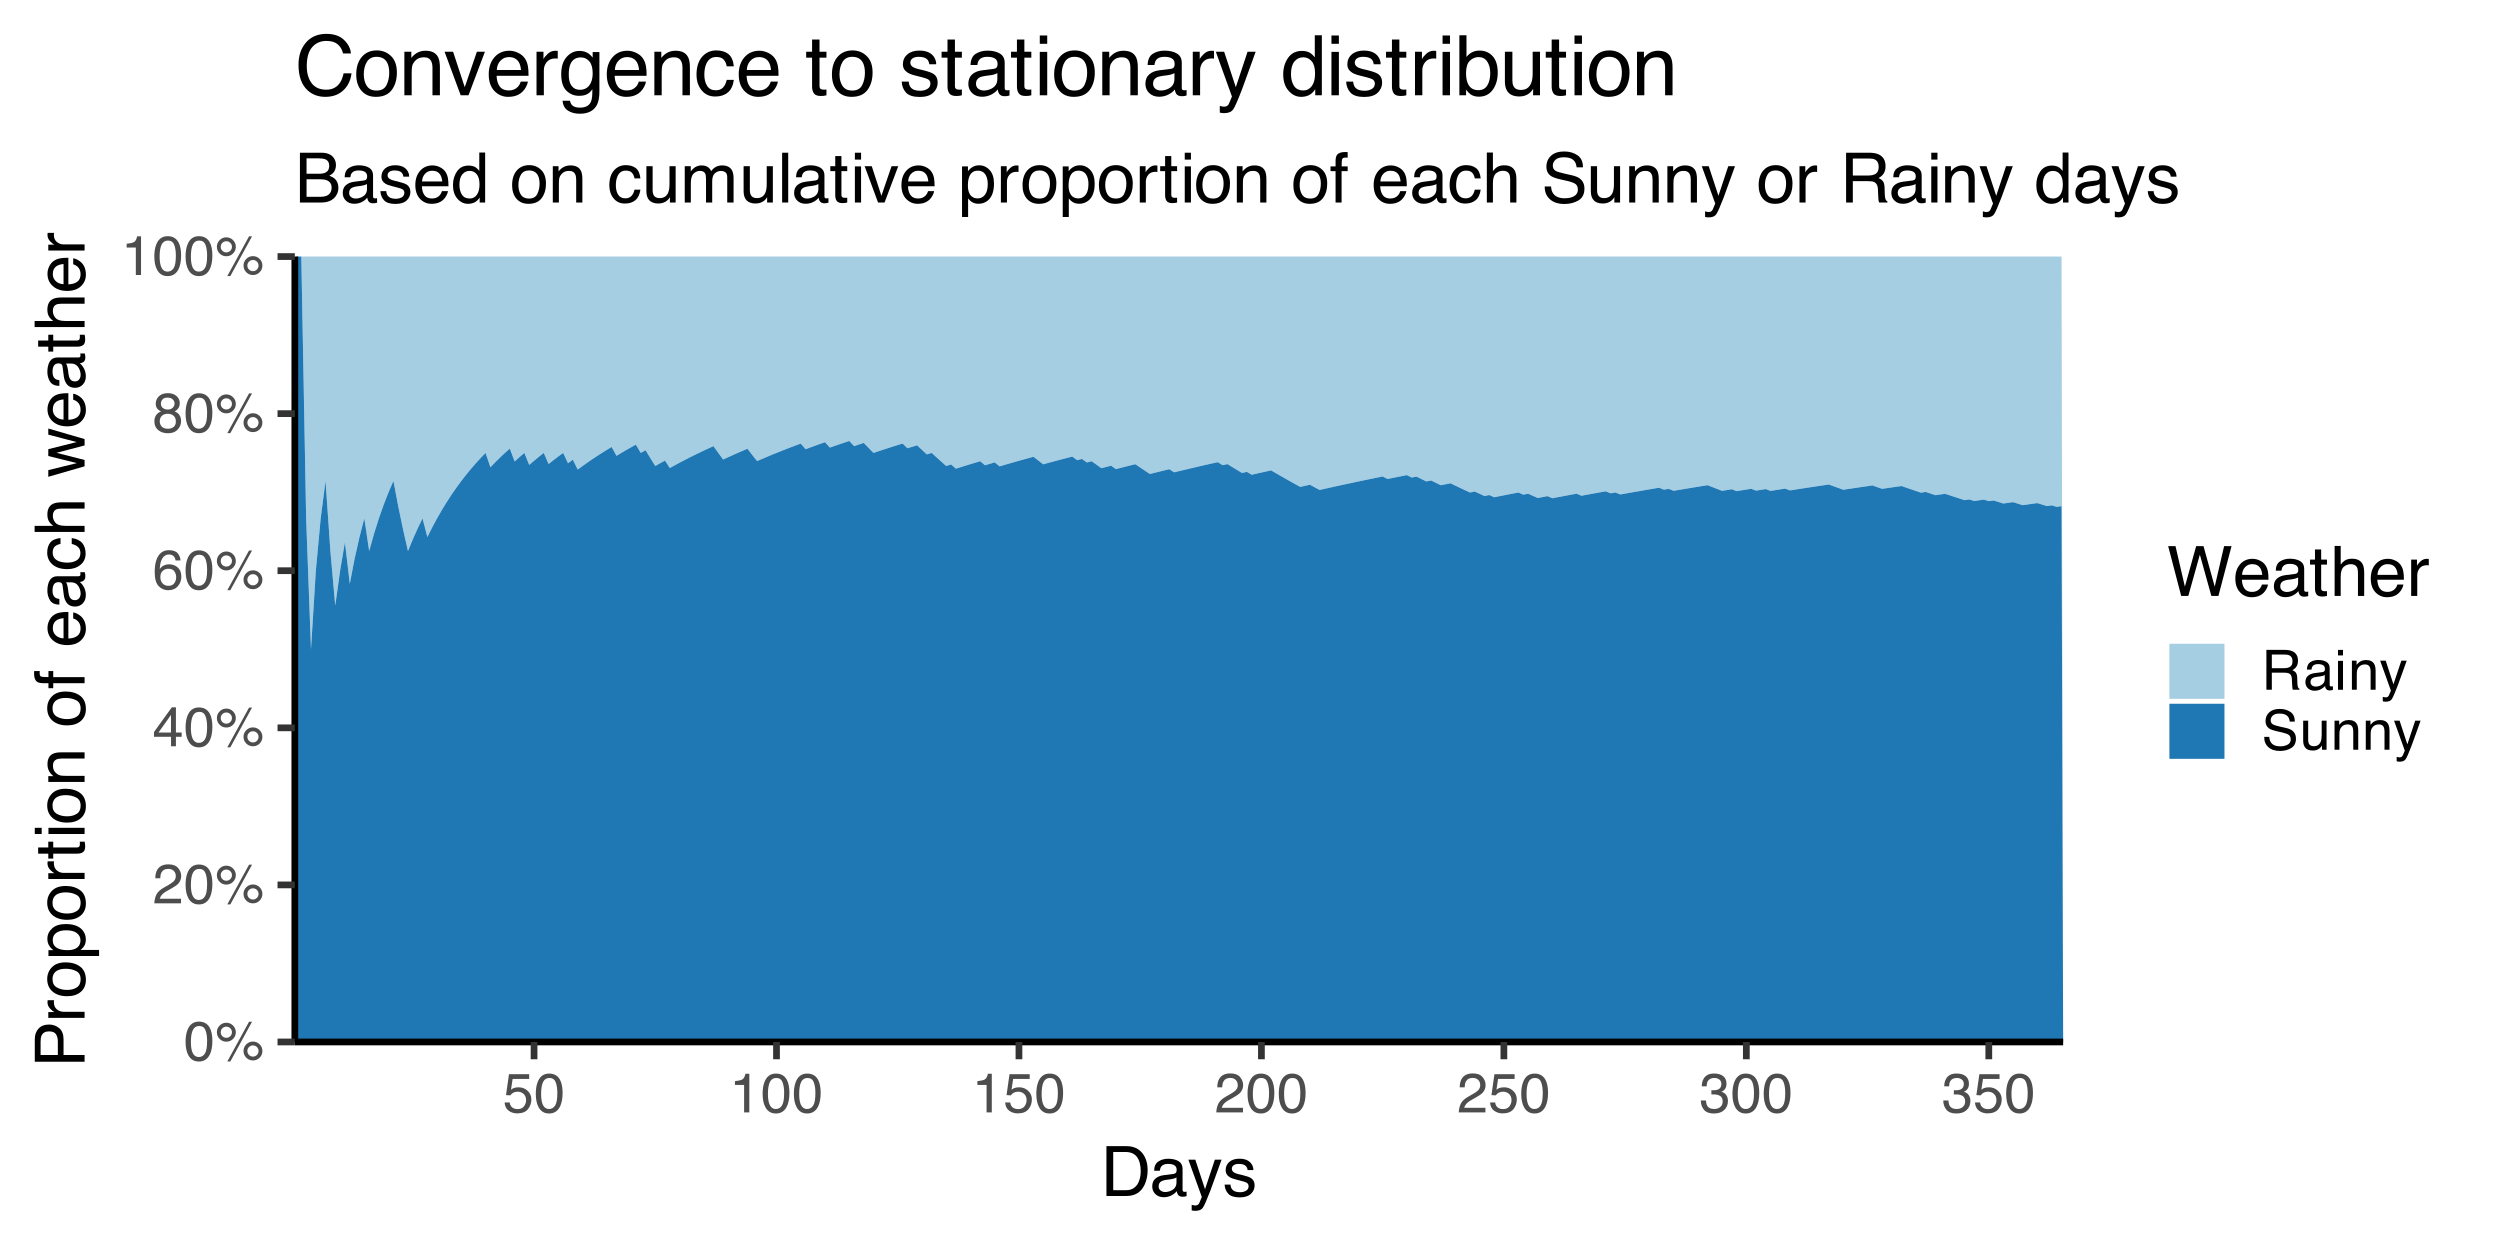 <?xml version="1.0" encoding="UTF-8"?>
<svg xmlns="http://www.w3.org/2000/svg" xmlns:xlink="http://www.w3.org/1999/xlink" width="720" height="360" viewBox="0 0 720 360">
<defs>
<g>
<g id="glyph-0-0">
<path d="M 0.516 0 L 0.516 -11.484 L 9.625 -11.484 L 9.625 0 Z M 8.188 -1.438 L 8.188 -10.047 L 1.953 -10.047 L 1.953 -1.438 Z M 8.188 -1.438 "/>
</g>
<g id="glyph-0-1">
<path d="M 4.328 -11.188 C 5.773 -11.188 6.82 -10.594 7.469 -9.406 C 7.969 -8.477 8.219 -7.211 8.219 -5.609 C 8.219 -4.086 7.992 -2.832 7.547 -1.844 C 6.891 -0.406 5.816 0.312 4.328 0.312 C 2.984 0.312 1.984 -0.273 1.328 -1.453 C 0.773 -2.422 0.5 -3.727 0.5 -5.375 C 0.5 -6.645 0.664 -7.734 1 -8.641 C 1.613 -10.336 2.723 -11.188 4.328 -11.188 Z M 4.312 -0.984 C 5.039 -0.984 5.617 -1.305 6.047 -1.953 C 6.484 -2.598 6.703 -3.801 6.703 -5.562 C 6.703 -6.832 6.547 -7.875 6.234 -8.688 C 5.922 -9.508 5.316 -9.922 4.422 -9.922 C 3.586 -9.922 2.977 -9.531 2.594 -8.75 C 2.219 -7.977 2.031 -6.832 2.031 -5.312 C 2.031 -4.176 2.148 -3.258 2.391 -2.562 C 2.766 -1.508 3.406 -0.984 4.312 -0.984 Z M 4.312 -0.984 "/>
</g>
<g id="glyph-0-2">
<path d="M 10.906 -5.438 C 11.656 -5.438 12.297 -5.172 12.828 -4.641 C 13.359 -4.109 13.625 -3.469 13.625 -2.719 C 13.625 -1.969 13.359 -1.328 12.828 -0.797 C 12.297 -0.266 11.656 0 10.906 0 C 10.156 0 9.516 -0.266 8.984 -0.797 C 8.453 -1.328 8.188 -1.969 8.188 -2.719 C 8.188 -3.469 8.453 -4.109 8.984 -4.641 C 9.516 -5.172 10.156 -5.438 10.906 -5.438 Z M 9.781 -11.141 L 10.641 -11.141 L 4.391 0.297 L 3.516 0.297 Z M 3.234 -6.516 C 3.68 -6.516 4.062 -6.672 4.375 -6.984 C 4.695 -7.305 4.859 -7.688 4.859 -8.125 C 4.859 -8.57 4.695 -8.953 4.375 -9.266 C 4.062 -9.578 3.68 -9.734 3.234 -9.734 C 2.797 -9.734 2.414 -9.578 2.094 -9.266 C 1.781 -8.953 1.625 -8.57 1.625 -8.125 C 1.625 -7.688 1.781 -7.305 2.094 -6.984 C 2.414 -6.672 2.797 -6.516 3.234 -6.516 Z M 3.234 -10.859 C 3.992 -10.859 4.641 -10.586 5.172 -10.047 C 5.703 -9.516 5.969 -8.875 5.969 -8.125 C 5.969 -7.375 5.703 -6.734 5.172 -6.203 C 4.641 -5.672 3.992 -5.406 3.234 -5.406 C 2.484 -5.406 1.844 -5.672 1.312 -6.203 C 0.781 -6.734 0.516 -7.375 0.516 -8.125 C 0.516 -8.875 0.781 -9.516 1.312 -10.047 C 1.844 -10.586 2.484 -10.859 3.234 -10.859 Z M 10.906 -1.109 C 11.352 -1.109 11.734 -1.266 12.047 -1.578 C 12.359 -1.898 12.516 -2.281 12.516 -2.719 C 12.516 -3.164 12.359 -3.547 12.047 -3.859 C 11.734 -4.172 11.352 -4.328 10.906 -4.328 C 10.457 -4.328 10.078 -4.172 9.766 -3.859 C 9.453 -3.547 9.297 -3.164 9.297 -2.719 C 9.297 -2.281 9.453 -1.898 9.766 -1.578 C 10.078 -1.266 10.457 -1.109 10.906 -1.109 Z M 10.906 -1.109 "/>
</g>
<g id="glyph-0-3">
<path d="M 0.5 0 C 0.551 -0.969 0.75 -1.805 1.094 -2.516 C 1.445 -3.234 2.125 -3.883 3.125 -4.469 L 4.625 -5.328 C 5.301 -5.723 5.773 -6.055 6.047 -6.328 C 6.473 -6.766 6.688 -7.258 6.688 -7.812 C 6.688 -8.469 6.488 -8.984 6.094 -9.359 C 5.707 -9.742 5.188 -9.938 4.531 -9.938 C 3.57 -9.938 2.906 -9.57 2.531 -8.844 C 2.332 -8.457 2.223 -7.914 2.203 -7.219 L 0.781 -7.219 C 0.789 -8.195 0.969 -8.992 1.312 -9.609 C 1.926 -10.691 3.004 -11.234 4.547 -11.234 C 5.828 -11.234 6.758 -10.883 7.344 -10.188 C 7.938 -9.5 8.234 -8.727 8.234 -7.875 C 8.234 -6.977 7.922 -6.211 7.297 -5.578 C 6.93 -5.211 6.273 -4.766 5.328 -4.234 L 4.266 -3.641 C 3.754 -3.359 3.352 -3.094 3.062 -2.844 C 2.539 -2.383 2.211 -1.879 2.078 -1.328 L 8.188 -1.328 L 8.188 0 Z M 0.5 0 "/>
</g>
<g id="glyph-0-4">
<path d="M 5.297 -3.969 L 5.297 -9.031 L 1.703 -3.969 Z M 5.312 0 L 5.312 -2.734 L 0.406 -2.734 L 0.406 -4.109 L 5.531 -11.219 L 6.719 -11.219 L 6.719 -3.969 L 8.375 -3.969 L 8.375 -2.734 L 6.719 -2.734 L 6.719 0 Z M 5.312 0 "/>
</g>
<g id="glyph-0-5">
<path d="M 4.688 -11.234 C 5.938 -11.234 6.805 -10.91 7.297 -10.266 C 7.785 -9.617 8.031 -8.953 8.031 -8.266 L 6.641 -8.266 C 6.555 -8.703 6.426 -9.047 6.25 -9.297 C 5.906 -9.766 5.391 -10 4.703 -10 C 3.922 -10 3.297 -9.633 2.828 -8.906 C 2.367 -8.188 2.113 -7.148 2.062 -5.797 C 2.383 -6.266 2.789 -6.617 3.281 -6.859 C 3.727 -7.066 4.227 -7.172 4.781 -7.172 C 5.719 -7.172 6.535 -6.867 7.234 -6.266 C 7.93 -5.672 8.281 -4.781 8.281 -3.594 C 8.281 -2.57 7.945 -1.664 7.281 -0.875 C 6.625 -0.094 5.68 0.297 4.453 0.297 C 3.41 0.297 2.508 -0.098 1.75 -0.891 C 0.988 -1.691 0.609 -3.035 0.609 -4.922 C 0.609 -6.305 0.773 -7.484 1.109 -8.453 C 1.766 -10.305 2.957 -11.234 4.688 -11.234 Z M 4.578 -0.969 C 5.316 -0.969 5.867 -1.211 6.234 -1.703 C 6.609 -2.203 6.797 -2.789 6.797 -3.469 C 6.797 -4.039 6.629 -4.586 6.297 -5.109 C 5.973 -5.629 5.379 -5.891 4.516 -5.891 C 3.91 -5.891 3.379 -5.688 2.922 -5.281 C 2.461 -4.883 2.234 -4.281 2.234 -3.469 C 2.234 -2.758 2.441 -2.164 2.859 -1.688 C 3.273 -1.207 3.848 -0.969 4.578 -0.969 Z M 4.578 -0.969 "/>
</g>
<g id="glyph-0-6">
<path d="M 4.359 -6.5 C 4.973 -6.5 5.453 -6.672 5.797 -7.016 C 6.148 -7.367 6.328 -7.785 6.328 -8.266 C 6.328 -8.68 6.16 -9.062 5.828 -9.406 C 5.492 -9.758 4.988 -9.938 4.312 -9.938 C 3.633 -9.938 3.145 -9.758 2.844 -9.406 C 2.539 -9.062 2.391 -8.656 2.391 -8.188 C 2.391 -7.656 2.582 -7.238 2.969 -6.938 C 3.363 -6.645 3.828 -6.5 4.359 -6.5 Z M 4.438 -0.969 C 5.094 -0.969 5.633 -1.141 6.062 -1.484 C 6.488 -1.836 6.703 -2.363 6.703 -3.062 C 6.703 -3.789 6.477 -4.344 6.031 -4.719 C 5.594 -5.094 5.031 -5.281 4.344 -5.281 C 3.664 -5.281 3.113 -5.086 2.688 -4.703 C 2.27 -4.316 2.062 -3.785 2.062 -3.109 C 2.062 -2.523 2.254 -2.02 2.641 -1.594 C 3.023 -1.176 3.625 -0.969 4.438 -0.969 Z M 2.438 -5.969 C 2.051 -6.133 1.75 -6.328 1.531 -6.547 C 1.113 -6.961 0.906 -7.504 0.906 -8.172 C 0.906 -9.004 1.207 -9.719 1.812 -10.312 C 2.414 -10.914 3.273 -11.219 4.391 -11.219 C 5.461 -11.219 6.301 -10.938 6.906 -10.375 C 7.52 -9.812 7.828 -9.148 7.828 -8.391 C 7.828 -7.691 7.648 -7.129 7.297 -6.703 C 7.098 -6.453 6.789 -6.211 6.375 -5.984 C 6.832 -5.766 7.195 -5.52 7.469 -5.25 C 7.957 -4.727 8.203 -4.051 8.203 -3.219 C 8.203 -2.227 7.867 -1.391 7.203 -0.703 C 6.547 -0.016 5.613 0.328 4.406 0.328 C 3.32 0.328 2.398 0.031 1.641 -0.562 C 0.891 -1.156 0.516 -2.016 0.516 -3.141 C 0.516 -3.805 0.676 -4.379 1 -4.859 C 1.32 -5.336 1.801 -5.707 2.438 -5.969 Z M 2.438 -5.969 "/>
</g>
<g id="glyph-0-7">
<path d="M 1.531 -7.922 L 1.531 -9 C 2.551 -9.102 3.258 -9.27 3.656 -9.5 C 4.062 -9.727 4.363 -10.273 4.562 -11.141 L 5.672 -11.141 L 5.672 0 L 4.172 0 L 4.172 -7.922 Z M 1.531 -7.922 "/>
</g>
<g id="glyph-0-8">
<path d="M 1.984 -2.859 C 2.078 -2.055 2.445 -1.5 3.094 -1.188 C 3.426 -1.031 3.812 -0.953 4.25 -0.953 C 5.082 -0.953 5.695 -1.219 6.094 -1.75 C 6.5 -2.281 6.703 -2.867 6.703 -3.516 C 6.703 -4.297 6.461 -4.898 5.984 -5.328 C 5.516 -5.754 4.945 -5.969 4.281 -5.969 C 3.789 -5.969 3.375 -5.875 3.031 -5.688 C 2.688 -5.5 2.391 -5.238 2.141 -4.906 L 0.922 -4.984 L 1.781 -11 L 7.594 -11 L 7.594 -9.641 L 2.828 -9.641 L 2.359 -6.531 C 2.617 -6.727 2.863 -6.879 3.094 -6.984 C 3.508 -7.148 3.992 -7.234 4.547 -7.234 C 5.566 -7.234 6.43 -6.898 7.141 -6.234 C 7.859 -5.578 8.219 -4.742 8.219 -3.734 C 8.219 -2.672 7.891 -1.734 7.234 -0.922 C 6.586 -0.117 5.547 0.281 4.109 0.281 C 3.203 0.281 2.395 0.023 1.688 -0.484 C 0.988 -1.004 0.598 -1.797 0.516 -2.859 Z M 1.984 -2.859 "/>
</g>
<g id="glyph-0-9">
<path d="M 4.156 0.312 C 2.832 0.312 1.875 -0.051 1.281 -0.781 C 0.688 -1.508 0.391 -2.395 0.391 -3.438 L 1.859 -3.438 C 1.922 -2.719 2.055 -2.191 2.266 -1.859 C 2.629 -1.273 3.285 -0.984 4.234 -0.984 C 4.973 -0.984 5.566 -1.18 6.016 -1.578 C 6.461 -1.973 6.688 -2.484 6.688 -3.109 C 6.688 -3.879 6.453 -4.414 5.984 -4.719 C 5.516 -5.031 4.859 -5.188 4.016 -5.188 C 3.922 -5.188 3.828 -5.18 3.734 -5.172 C 3.641 -5.172 3.539 -5.172 3.438 -5.172 L 3.438 -6.406 C 3.582 -6.395 3.703 -6.383 3.797 -6.375 C 3.898 -6.375 4.008 -6.375 4.125 -6.375 C 4.656 -6.375 5.086 -6.457 5.422 -6.625 C 6.016 -6.914 6.312 -7.438 6.312 -8.188 C 6.312 -8.738 6.113 -9.164 5.719 -9.469 C 5.32 -9.77 4.863 -9.922 4.344 -9.922 C 3.406 -9.922 2.754 -9.609 2.391 -8.984 C 2.191 -8.641 2.082 -8.148 2.062 -7.516 L 0.672 -7.516 C 0.672 -8.348 0.836 -9.055 1.172 -9.641 C 1.742 -10.68 2.75 -11.203 4.188 -11.203 C 5.332 -11.203 6.219 -10.945 6.844 -10.438 C 7.469 -9.938 7.781 -9.203 7.781 -8.234 C 7.781 -7.547 7.594 -6.988 7.219 -6.562 C 6.988 -6.301 6.691 -6.094 6.328 -5.938 C 6.922 -5.781 7.379 -5.469 7.703 -5 C 8.035 -4.539 8.203 -3.977 8.203 -3.312 C 8.203 -2.25 7.848 -1.379 7.141 -0.703 C 6.441 -0.023 5.445 0.312 4.156 0.312 Z M 4.156 0.312 "/>
</g>
<g id="glyph-0-10">
<path d="M 6.562 -6.219 C 7.289 -6.219 7.863 -6.363 8.281 -6.656 C 8.707 -6.945 8.922 -7.473 8.922 -8.234 C 8.922 -9.055 8.625 -9.613 8.031 -9.906 C 7.719 -10.062 7.297 -10.141 6.766 -10.141 L 2.969 -10.141 L 2.969 -6.219 Z M 1.406 -11.484 L 6.719 -11.484 C 7.594 -11.484 8.316 -11.352 8.891 -11.094 C 9.961 -10.602 10.5 -9.703 10.5 -8.391 C 10.5 -7.703 10.359 -7.141 10.078 -6.703 C 9.797 -6.266 9.398 -5.91 8.891 -5.641 C 9.336 -5.461 9.672 -5.223 9.891 -4.922 C 10.117 -4.629 10.25 -4.148 10.281 -3.484 L 10.328 -1.938 C 10.348 -1.5 10.383 -1.176 10.438 -0.969 C 10.531 -0.602 10.695 -0.367 10.938 -0.266 L 10.938 0 L 9.031 0 C 8.977 -0.102 8.938 -0.234 8.906 -0.391 C 8.875 -0.547 8.848 -0.848 8.828 -1.297 L 8.734 -3.203 C 8.703 -3.953 8.426 -4.457 7.906 -4.719 C 7.602 -4.852 7.133 -4.922 6.5 -4.922 L 2.969 -4.922 L 2.969 0 L 1.406 0 Z M 1.406 -11.484 "/>
</g>
<g id="glyph-0-11">
<path d="M 2.109 -2.234 C 2.109 -1.828 2.254 -1.504 2.547 -1.266 C 2.848 -1.035 3.203 -0.922 3.609 -0.922 C 4.109 -0.922 4.586 -1.035 5.047 -1.266 C 5.828 -1.641 6.219 -2.258 6.219 -3.125 L 6.219 -4.266 C 6.051 -4.148 5.832 -4.055 5.562 -3.984 C 5.289 -3.91 5.023 -3.859 4.766 -3.828 L 3.906 -3.719 C 3.395 -3.656 3.016 -3.551 2.766 -3.406 C 2.328 -3.156 2.109 -2.766 2.109 -2.234 Z M 5.516 -5.078 C 5.836 -5.117 6.055 -5.254 6.172 -5.484 C 6.234 -5.609 6.266 -5.785 6.266 -6.016 C 6.266 -6.492 6.094 -6.844 5.75 -7.062 C 5.406 -7.281 4.914 -7.391 4.281 -7.391 C 3.551 -7.391 3.031 -7.191 2.719 -6.797 C 2.551 -6.578 2.441 -6.25 2.391 -5.812 L 1.078 -5.812 C 1.098 -6.844 1.43 -7.562 2.078 -7.969 C 2.723 -8.375 3.469 -8.578 4.312 -8.578 C 5.301 -8.578 6.102 -8.391 6.719 -8.016 C 7.32 -7.641 7.625 -7.055 7.625 -6.266 L 7.625 -1.438 C 7.625 -1.289 7.656 -1.172 7.719 -1.078 C 7.781 -0.992 7.906 -0.953 8.094 -0.953 C 8.156 -0.953 8.223 -0.957 8.297 -0.969 C 8.379 -0.977 8.469 -0.988 8.562 -1 L 8.562 0.047 C 8.344 0.109 8.176 0.145 8.062 0.156 C 7.945 0.176 7.789 0.188 7.594 0.188 C 7.102 0.188 6.75 0.008 6.531 -0.344 C 6.414 -0.52 6.336 -0.773 6.297 -1.109 C 6.004 -0.734 5.586 -0.406 5.047 -0.125 C 4.516 0.145 3.926 0.281 3.281 0.281 C 2.508 0.281 1.875 0.047 1.375 -0.422 C 0.883 -0.898 0.641 -1.492 0.641 -2.203 C 0.641 -2.973 0.879 -3.57 1.359 -4 C 1.848 -4.426 2.488 -4.691 3.281 -4.797 Z M 4.359 -8.578 Z M 4.359 -8.578 "/>
</g>
<g id="glyph-0-12">
<path d="M 1.031 -8.328 L 2.469 -8.328 L 2.469 0 L 1.031 0 Z M 1.031 -11.484 L 2.469 -11.484 L 2.469 -9.891 L 1.031 -9.891 Z M 1.031 -11.484 "/>
</g>
<g id="glyph-0-13">
<path d="M 1.031 -8.375 L 2.375 -8.375 L 2.375 -7.188 C 2.77 -7.676 3.188 -8.023 3.625 -8.234 C 4.07 -8.453 4.566 -8.562 5.109 -8.562 C 6.297 -8.562 7.098 -8.145 7.516 -7.312 C 7.742 -6.863 7.859 -6.219 7.859 -5.375 L 7.859 0 L 6.422 0 L 6.422 -5.281 C 6.422 -5.789 6.348 -6.203 6.203 -6.516 C 5.953 -7.035 5.5 -7.297 4.844 -7.297 C 4.508 -7.297 4.234 -7.258 4.016 -7.188 C 3.629 -7.07 3.289 -6.844 3 -6.5 C 2.77 -6.227 2.617 -5.941 2.547 -5.641 C 2.473 -5.348 2.438 -4.93 2.438 -4.391 L 2.438 0 L 1.031 0 Z M 4.344 -8.578 Z M 4.344 -8.578 "/>
</g>
<g id="glyph-0-14">
<path d="M 6.266 -8.375 L 7.812 -8.375 C 7.613 -7.832 7.176 -6.609 6.5 -4.703 C 5.988 -3.266 5.562 -2.094 5.219 -1.188 C 4.406 0.957 3.832 2.266 3.5 2.734 C 3.164 3.203 2.594 3.438 1.781 3.438 C 1.582 3.438 1.426 3.426 1.312 3.406 C 1.207 3.395 1.078 3.367 0.922 3.328 L 0.922 2.047 C 1.172 2.109 1.348 2.145 1.453 2.156 C 1.566 2.176 1.664 2.188 1.75 2.188 C 2.008 2.188 2.195 2.145 2.312 2.062 C 2.438 1.977 2.539 1.875 2.625 1.75 C 2.656 1.707 2.75 1.492 2.906 1.109 C 3.07 0.723 3.191 0.438 3.266 0.25 L 0.172 -8.375 L 1.766 -8.375 L 4 -1.562 Z M 4 -8.578 Z M 4 -8.578 "/>
</g>
<g id="glyph-0-15">
<path d="M 2.234 -3.703 C 2.273 -3.055 2.43 -2.531 2.703 -2.125 C 3.211 -1.363 4.117 -0.984 5.422 -0.984 C 6.004 -0.984 6.535 -1.066 7.016 -1.234 C 7.941 -1.555 8.406 -2.133 8.406 -2.969 C 8.406 -3.594 8.211 -4.035 7.828 -4.297 C 7.43 -4.555 6.812 -4.785 5.969 -4.984 L 4.406 -5.328 C 3.395 -5.555 2.676 -5.812 2.25 -6.094 C 1.52 -6.57 1.156 -7.285 1.156 -8.234 C 1.156 -9.266 1.508 -10.109 2.219 -10.766 C 2.938 -11.43 3.953 -11.766 5.266 -11.766 C 6.461 -11.766 7.484 -11.473 8.328 -10.891 C 9.172 -10.316 9.594 -9.391 9.594 -8.109 L 8.125 -8.109 C 8.051 -8.723 7.883 -9.195 7.625 -9.531 C 7.156 -10.125 6.352 -10.422 5.219 -10.422 C 4.301 -10.422 3.641 -10.227 3.234 -9.844 C 2.836 -9.457 2.641 -9.008 2.641 -8.5 C 2.641 -7.938 2.875 -7.523 3.344 -7.266 C 3.645 -7.098 4.336 -6.891 5.422 -6.641 L 7.031 -6.281 C 7.812 -6.102 8.41 -5.859 8.828 -5.547 C 9.555 -5.016 9.922 -4.238 9.922 -3.219 C 9.922 -1.945 9.457 -1.035 8.531 -0.484 C 7.613 0.066 6.539 0.344 5.312 0.344 C 3.883 0.344 2.77 -0.023 1.969 -0.766 C 1.156 -1.484 0.758 -2.461 0.781 -3.703 Z M 5.375 -11.797 Z M 5.375 -11.797 "/>
</g>
<g id="glyph-0-16">
<path d="M 2.438 -8.375 L 2.438 -2.812 C 2.438 -2.383 2.504 -2.035 2.641 -1.766 C 2.891 -1.266 3.359 -1.016 4.047 -1.016 C 5.023 -1.016 5.691 -1.453 6.047 -2.328 C 6.234 -2.797 6.328 -3.441 6.328 -4.266 L 6.328 -8.375 L 7.734 -8.375 L 7.734 0 L 6.406 0 L 6.422 -1.234 C 6.242 -0.922 6.02 -0.656 5.75 -0.438 C 5.207 0.008 4.555 0.234 3.797 0.234 C 2.598 0.234 1.785 -0.164 1.359 -0.969 C 1.117 -1.395 1 -1.969 1 -2.688 L 1 -8.375 Z M 4.375 -8.578 Z M 4.375 -8.578 "/>
</g>
<g id="glyph-1-0">
<path d="M 0.641 0 L 0.641 -14.344 L 12.031 -14.344 L 12.031 0 Z M 10.234 -1.797 L 10.234 -12.547 L 2.438 -12.547 L 2.438 -1.797 Z M 10.234 -1.797 "/>
</g>
<g id="glyph-1-1">
<path d="M 7.031 -1.656 C 7.688 -1.656 8.227 -1.723 8.656 -1.859 C 9.406 -2.117 10.023 -2.609 10.516 -3.328 C 10.891 -3.91 11.164 -4.656 11.344 -5.562 C 11.438 -6.102 11.484 -6.602 11.484 -7.062 C 11.484 -8.844 11.129 -10.223 10.422 -11.203 C 9.711 -12.18 8.578 -12.672 7.016 -12.672 L 3.562 -12.672 L 3.562 -1.656 Z M 1.609 -14.344 L 7.422 -14.344 C 9.391 -14.344 10.922 -13.645 12.016 -12.25 C 12.984 -10.988 13.469 -9.367 13.469 -7.391 C 13.469 -5.867 13.18 -4.492 12.609 -3.266 C 11.598 -1.086 9.863 0 7.406 0 L 1.609 0 Z M 1.609 -14.344 "/>
</g>
<g id="glyph-1-2">
<path d="M 2.641 -2.781 C 2.641 -2.27 2.82 -1.867 3.188 -1.578 C 3.562 -1.285 4.004 -1.141 4.516 -1.141 C 5.129 -1.141 5.727 -1.285 6.312 -1.578 C 7.289 -2.047 7.781 -2.82 7.781 -3.906 L 7.781 -5.328 C 7.562 -5.191 7.281 -5.078 6.938 -4.984 C 6.602 -4.891 6.273 -4.82 5.953 -4.781 L 4.891 -4.656 C 4.242 -4.562 3.766 -4.426 3.453 -4.25 C 2.91 -3.945 2.641 -3.457 2.641 -2.781 Z M 6.891 -6.344 C 7.297 -6.395 7.566 -6.562 7.703 -6.844 C 7.785 -7 7.828 -7.223 7.828 -7.516 C 7.828 -8.117 7.613 -8.555 7.188 -8.828 C 6.758 -9.098 6.148 -9.234 5.359 -9.234 C 4.43 -9.234 3.781 -8.984 3.406 -8.484 C 3.188 -8.211 3.047 -7.805 2.984 -7.266 L 1.344 -7.266 C 1.375 -8.555 1.789 -9.453 2.594 -9.953 C 3.395 -10.461 4.328 -10.719 5.391 -10.719 C 6.617 -10.719 7.617 -10.484 8.391 -10.016 C 9.148 -9.547 9.531 -8.816 9.531 -7.828 L 9.531 -1.797 C 9.531 -1.617 9.566 -1.473 9.641 -1.359 C 9.711 -1.242 9.875 -1.188 10.125 -1.188 C 10.195 -1.188 10.281 -1.191 10.375 -1.203 C 10.477 -1.211 10.582 -1.227 10.688 -1.25 L 10.688 0.047 C 10.414 0.129 10.207 0.176 10.062 0.188 C 9.926 0.207 9.734 0.219 9.484 0.219 C 8.879 0.219 8.441 0.004 8.172 -0.422 C 8.023 -0.648 7.922 -0.973 7.859 -1.391 C 7.504 -0.922 6.988 -0.508 6.312 -0.156 C 5.645 0.188 4.91 0.359 4.109 0.359 C 3.129 0.359 2.332 0.062 1.719 -0.531 C 1.102 -1.125 0.797 -1.863 0.797 -2.75 C 0.797 -3.719 1.098 -4.469 1.703 -5 C 2.316 -5.531 3.113 -5.859 4.094 -5.984 Z M 5.438 -10.719 Z M 5.438 -10.719 "/>
</g>
<g id="glyph-1-3">
<path d="M 7.828 -10.453 L 9.766 -10.453 C 9.516 -9.785 8.961 -8.258 8.109 -5.875 C 7.473 -4.07 6.941 -2.602 6.516 -1.469 C 5.492 1.195 4.773 2.82 4.359 3.406 C 3.941 3.988 3.227 4.281 2.219 4.281 C 1.969 4.281 1.773 4.27 1.641 4.25 C 1.516 4.238 1.352 4.207 1.156 4.156 L 1.156 2.547 C 1.457 2.629 1.676 2.68 1.812 2.703 C 1.945 2.723 2.066 2.734 2.172 2.734 C 2.504 2.734 2.742 2.676 2.891 2.562 C 3.047 2.457 3.176 2.328 3.281 2.172 C 3.312 2.117 3.426 1.852 3.625 1.375 C 3.832 0.895 3.984 0.535 4.078 0.297 L 0.203 -10.453 L 2.203 -10.453 L 5 -1.938 Z M 4.984 -10.719 Z M 4.984 -10.719 "/>
</g>
<g id="glyph-1-4">
<path d="M 2.328 -3.281 C 2.379 -2.695 2.531 -2.25 2.781 -1.938 C 3.219 -1.363 3.984 -1.078 5.078 -1.078 C 5.734 -1.078 6.305 -1.219 6.797 -1.5 C 7.297 -1.789 7.547 -2.234 7.547 -2.828 C 7.547 -3.273 7.344 -3.613 6.938 -3.844 C 6.688 -3.988 6.188 -4.156 5.438 -4.344 L 4.047 -4.703 C 3.148 -4.922 2.492 -5.164 2.078 -5.438 C 1.316 -5.914 0.938 -6.57 0.938 -7.406 C 0.938 -8.395 1.289 -9.195 2 -9.812 C 2.719 -10.426 3.68 -10.734 4.891 -10.734 C 6.461 -10.734 7.598 -10.27 8.297 -9.344 C 8.734 -8.758 8.941 -8.129 8.922 -7.453 L 7.266 -7.453 C 7.234 -7.848 7.094 -8.207 6.844 -8.531 C 6.438 -9 5.738 -9.234 4.75 -9.234 C 4.082 -9.234 3.578 -9.102 3.234 -8.844 C 2.891 -8.594 2.719 -8.258 2.719 -7.844 C 2.719 -7.383 2.945 -7.02 3.406 -6.75 C 3.664 -6.582 4.047 -6.438 4.547 -6.312 L 5.719 -6.031 C 6.977 -5.727 7.82 -5.43 8.25 -5.141 C 8.938 -4.691 9.281 -3.988 9.281 -3.031 C 9.281 -2.094 8.926 -1.285 8.219 -0.609 C 7.508 0.066 6.43 0.406 4.984 0.406 C 3.43 0.406 2.332 0.051 1.688 -0.656 C 1.039 -1.363 0.691 -2.238 0.641 -3.281 Z M 4.938 -10.719 Z M 4.938 -10.719 "/>
</g>
<g id="glyph-1-5">
<path d="M 2.469 -14.344 L 5.172 -2.672 L 8.422 -14.344 L 10.531 -14.344 L 13.766 -2.672 L 16.469 -14.344 L 18.609 -14.344 L 14.828 0 L 12.797 0 L 9.484 -11.891 L 6.156 0 L 4.109 0 L 0.359 -14.344 Z M 2.469 -14.344 "/>
</g>
<g id="glyph-1-6">
<path d="M 5.641 -10.688 C 6.391 -10.688 7.109 -10.516 7.797 -10.172 C 8.492 -9.828 9.023 -9.375 9.391 -8.812 C 9.742 -8.289 9.977 -7.676 10.094 -6.969 C 10.195 -6.488 10.25 -5.723 10.25 -4.672 L 2.594 -4.672 C 2.625 -3.609 2.875 -2.754 3.344 -2.109 C 3.812 -1.473 4.535 -1.156 5.516 -1.156 C 6.43 -1.156 7.164 -1.457 7.719 -2.062 C 8.031 -2.414 8.25 -2.82 8.375 -3.281 L 10.109 -3.281 C 10.066 -2.895 9.914 -2.469 9.656 -2 C 9.395 -1.531 9.109 -1.145 8.797 -0.844 C 8.254 -0.32 7.594 0.031 6.812 0.219 C 6.383 0.32 5.906 0.375 5.375 0.375 C 4.07 0.375 2.969 -0.098 2.062 -1.047 C 1.156 -1.992 0.703 -3.32 0.703 -5.031 C 0.703 -6.707 1.156 -8.066 2.062 -9.109 C 2.977 -10.16 4.172 -10.688 5.641 -10.688 Z M 8.453 -6.062 C 8.379 -6.82 8.211 -7.43 7.953 -7.891 C 7.473 -8.734 6.664 -9.156 5.531 -9.156 C 4.727 -9.156 4.051 -8.863 3.5 -8.281 C 2.957 -7.695 2.672 -6.957 2.641 -6.062 Z M 5.484 -10.719 Z M 5.484 -10.719 "/>
</g>
<g id="glyph-1-7">
<path d="M 1.641 -13.375 L 3.422 -13.375 L 3.422 -10.453 L 5.094 -10.453 L 5.094 -9.031 L 3.422 -9.031 L 3.422 -2.203 C 3.422 -1.836 3.547 -1.594 3.797 -1.469 C 3.93 -1.395 4.156 -1.359 4.469 -1.359 C 4.551 -1.359 4.641 -1.359 4.734 -1.359 C 4.836 -1.367 4.957 -1.379 5.094 -1.391 L 5.094 0 C 4.883 0.062 4.672 0.102 4.453 0.125 C 4.234 0.156 4 0.172 3.75 0.172 C 2.926 0.172 2.367 -0.035 2.078 -0.453 C 1.785 -0.879 1.641 -1.426 1.641 -2.094 L 1.641 -9.031 L 0.219 -9.031 L 0.219 -10.453 L 1.641 -10.453 Z M 1.641 -13.375 "/>
</g>
<g id="glyph-1-8">
<path d="M 1.297 -14.391 L 3.047 -14.391 L 3.047 -9.047 C 3.461 -9.566 3.836 -9.938 4.172 -10.156 C 4.734 -10.531 5.441 -10.719 6.297 -10.719 C 7.805 -10.719 8.832 -10.188 9.375 -9.125 C 9.664 -8.539 9.812 -7.734 9.812 -6.703 L 9.812 0 L 8.016 0 L 8.016 -6.594 C 8.016 -7.363 7.914 -7.926 7.719 -8.281 C 7.395 -8.852 6.797 -9.141 5.922 -9.141 C 5.191 -9.141 4.531 -8.891 3.938 -8.391 C 3.344 -7.891 3.047 -6.941 3.047 -5.547 L 3.047 0 L 1.297 0 Z M 1.297 -14.391 "/>
</g>
<g id="glyph-1-9">
<path d="M 1.344 -10.453 L 3.016 -10.453 L 3.016 -8.656 C 3.148 -9.008 3.484 -9.438 4.016 -9.938 C 4.547 -10.438 5.16 -10.688 5.859 -10.688 C 5.891 -10.688 5.941 -10.68 6.016 -10.672 C 6.098 -10.672 6.234 -10.66 6.422 -10.641 L 6.422 -8.797 C 6.316 -8.805 6.219 -8.816 6.125 -8.828 C 6.039 -8.836 5.945 -8.844 5.844 -8.844 C 4.957 -8.844 4.273 -8.555 3.797 -7.984 C 3.328 -7.41 3.094 -6.754 3.094 -6.016 L 3.094 0 L 1.344 0 Z M 1.344 -10.453 "/>
</g>
<g id="glyph-1-10">
<path d="M 6.922 -8.281 C 7.734 -8.281 8.367 -8.395 8.828 -8.625 C 9.547 -8.977 9.906 -9.625 9.906 -10.562 C 9.906 -11.5 9.523 -12.129 8.766 -12.453 C 8.328 -12.629 7.688 -12.719 6.844 -12.719 L 3.375 -12.719 L 3.375 -8.281 Z M 7.562 -1.656 C 8.758 -1.656 9.613 -2.004 10.125 -2.703 C 10.438 -3.129 10.594 -3.656 10.594 -4.281 C 10.594 -5.32 10.129 -6.031 9.203 -6.406 C 8.703 -6.602 8.047 -6.703 7.234 -6.703 L 3.375 -6.703 L 3.375 -1.656 Z M 1.469 -14.344 L 7.641 -14.344 C 9.316 -14.344 10.508 -13.844 11.219 -12.844 C 11.633 -12.25 11.844 -11.566 11.844 -10.797 C 11.844 -9.891 11.586 -9.145 11.078 -8.562 C 10.805 -8.258 10.422 -7.977 9.922 -7.719 C 10.66 -7.445 11.211 -7.133 11.578 -6.781 C 12.223 -6.156 12.547 -5.289 12.547 -4.188 C 12.547 -3.258 12.254 -2.426 11.672 -1.688 C 10.805 -0.562 9.43 0 7.547 0 L 1.469 0 Z M 1.469 -14.344 "/>
</g>
<g id="glyph-1-11">
<path d="M 2.406 -5.109 C 2.406 -3.984 2.641 -3.039 3.109 -2.281 C 3.586 -1.531 4.352 -1.156 5.406 -1.156 C 6.219 -1.156 6.883 -1.504 7.406 -2.203 C 7.926 -2.91 8.188 -3.914 8.188 -5.219 C 8.188 -6.539 7.914 -7.52 7.375 -8.156 C 6.844 -8.789 6.176 -9.109 5.375 -9.109 C 4.488 -9.109 3.77 -8.77 3.219 -8.094 C 2.676 -7.414 2.406 -6.422 2.406 -5.109 Z M 5.047 -10.641 C 5.848 -10.641 6.52 -10.473 7.062 -10.141 C 7.375 -9.941 7.727 -9.598 8.125 -9.109 L 8.125 -14.391 L 9.812 -14.391 L 9.812 0 L 8.234 0 L 8.234 -1.453 C 7.828 -0.805 7.344 -0.336 6.781 -0.047 C 6.219 0.234 5.578 0.375 4.859 0.375 C 3.691 0.375 2.68 -0.113 1.828 -1.094 C 0.973 -2.07 0.547 -3.379 0.547 -5.016 C 0.547 -6.535 0.93 -7.852 1.703 -8.969 C 2.484 -10.082 3.598 -10.641 5.047 -10.641 Z M 5.047 -10.641 "/>
</g>
<g id="glyph-1-12">
</g>
<g id="glyph-1-13">
<path d="M 5.438 -1.141 C 6.602 -1.141 7.398 -1.578 7.828 -2.453 C 8.266 -3.336 8.484 -4.32 8.484 -5.406 C 8.484 -6.375 8.328 -7.164 8.016 -7.781 C 7.523 -8.75 6.672 -9.234 5.453 -9.234 C 4.379 -9.234 3.598 -8.82 3.109 -8 C 2.629 -7.176 2.391 -6.188 2.391 -5.031 C 2.391 -3.914 2.629 -2.988 3.109 -2.25 C 3.598 -1.508 4.375 -1.141 5.438 -1.141 Z M 5.516 -10.766 C 6.859 -10.766 7.992 -10.312 8.922 -9.406 C 9.859 -8.508 10.328 -7.191 10.328 -5.453 C 10.328 -3.766 9.914 -2.367 9.094 -1.266 C 8.27 -0.172 7 0.375 5.281 0.375 C 3.832 0.375 2.688 -0.109 1.844 -1.078 C 1 -2.055 0.578 -3.363 0.578 -5 C 0.578 -6.758 1.02 -8.16 1.906 -9.203 C 2.801 -10.242 4.004 -10.766 5.516 -10.766 Z M 5.453 -10.719 Z M 5.453 -10.719 "/>
</g>
<g id="glyph-1-14">
<path d="M 1.297 -10.453 L 2.953 -10.453 L 2.953 -8.969 C 3.453 -9.582 3.977 -10.02 4.531 -10.281 C 5.082 -10.551 5.695 -10.688 6.375 -10.688 C 7.863 -10.688 8.867 -10.172 9.391 -9.141 C 9.672 -8.578 9.812 -7.766 9.812 -6.703 L 9.812 0 L 8.031 0 L 8.031 -6.594 C 8.031 -7.227 7.938 -7.742 7.75 -8.141 C 7.438 -8.785 6.867 -9.109 6.047 -9.109 C 5.629 -9.109 5.285 -9.066 5.016 -8.984 C 4.535 -8.836 4.113 -8.551 3.75 -8.125 C 3.457 -7.781 3.266 -7.422 3.172 -7.047 C 3.086 -6.68 3.047 -6.16 3.047 -5.484 L 3.047 0 L 1.297 0 Z M 5.422 -10.719 Z M 5.422 -10.719 "/>
</g>
<g id="glyph-1-15">
<path d="M 5.328 -10.766 C 6.504 -10.766 7.461 -10.477 8.203 -9.906 C 8.941 -9.332 9.383 -8.344 9.531 -6.938 L 7.828 -6.938 C 7.723 -7.582 7.484 -8.117 7.109 -8.547 C 6.734 -8.973 6.141 -9.188 5.328 -9.188 C 4.203 -9.188 3.398 -8.641 2.922 -7.547 C 2.609 -6.836 2.453 -5.961 2.453 -4.922 C 2.453 -3.867 2.672 -2.984 3.109 -2.266 C 3.555 -1.555 4.254 -1.203 5.203 -1.203 C 5.93 -1.203 6.508 -1.426 6.938 -1.875 C 7.363 -2.32 7.66 -2.93 7.828 -3.703 L 9.531 -3.703 C 9.332 -2.316 8.844 -1.301 8.062 -0.656 C 7.281 -0.02 6.281 0.297 5.062 0.297 C 3.695 0.297 2.609 -0.203 1.797 -1.203 C 0.984 -2.203 0.578 -3.445 0.578 -4.938 C 0.578 -6.781 1.02 -8.211 1.906 -9.234 C 2.801 -10.254 3.941 -10.766 5.328 -10.766 Z M 5.047 -10.719 Z M 5.047 -10.719 "/>
</g>
<g id="glyph-1-16">
<path d="M 3.047 -10.453 L 3.047 -3.516 C 3.047 -2.984 3.129 -2.547 3.297 -2.203 C 3.609 -1.578 4.191 -1.266 5.047 -1.266 C 6.273 -1.266 7.109 -1.812 7.547 -2.906 C 7.785 -3.5 7.906 -4.305 7.906 -5.328 L 7.906 -10.453 L 9.672 -10.453 L 9.672 0 L 8.016 0 L 8.031 -1.547 C 7.801 -1.148 7.516 -0.812 7.172 -0.531 C 6.504 0.008 5.691 0.281 4.734 0.281 C 3.242 0.281 2.227 -0.219 1.688 -1.219 C 1.395 -1.75 1.25 -2.457 1.25 -3.344 L 1.25 -10.453 Z M 5.453 -10.719 Z M 5.453 -10.719 "/>
</g>
<g id="glyph-1-17">
<path d="M 1.297 -10.453 L 3.031 -10.453 L 3.031 -8.969 C 3.445 -9.488 3.82 -9.863 4.156 -10.094 C 4.738 -10.488 5.398 -10.688 6.141 -10.688 C 6.973 -10.688 7.641 -10.484 8.141 -10.078 C 8.43 -9.848 8.691 -9.504 8.922 -9.047 C 9.316 -9.609 9.773 -10.02 10.297 -10.281 C 10.828 -10.551 11.422 -10.688 12.078 -10.688 C 13.484 -10.688 14.441 -10.18 14.953 -9.172 C 15.223 -8.617 15.359 -7.883 15.359 -6.969 L 15.359 0 L 13.531 0 L 13.531 -7.266 C 13.531 -7.961 13.352 -8.441 13 -8.703 C 12.656 -8.961 12.234 -9.094 11.734 -9.094 C 11.047 -9.094 10.453 -8.859 9.953 -8.391 C 9.453 -7.93 9.203 -7.16 9.203 -6.078 L 9.203 0 L 7.422 0 L 7.422 -6.828 C 7.422 -7.535 7.336 -8.051 7.172 -8.375 C 6.898 -8.863 6.398 -9.109 5.672 -9.109 C 5.004 -9.109 4.398 -8.848 3.859 -8.328 C 3.316 -7.816 3.047 -6.891 3.047 -5.547 L 3.047 0 L 1.297 0 Z M 1.297 -10.453 "/>
</g>
<g id="glyph-1-18">
<path d="M 1.344 -14.344 L 3.094 -14.344 L 3.094 0 L 1.344 0 Z M 1.344 -14.344 "/>
</g>
<g id="glyph-1-19">
<path d="M 1.297 -10.406 L 3.078 -10.406 L 3.078 0 L 1.297 0 Z M 1.297 -14.344 L 3.078 -14.344 L 3.078 -12.359 L 1.297 -12.359 Z M 1.297 -14.344 "/>
</g>
<g id="glyph-1-20">
<path d="M 2.156 -10.453 L 4.938 -1.938 L 7.859 -10.453 L 9.781 -10.453 L 5.844 0 L 3.969 0 L 0.109 -10.453 Z M 2.156 -10.453 "/>
</g>
<g id="glyph-1-21">
<path d="M 5.703 -1.188 C 6.523 -1.188 7.207 -1.531 7.75 -2.219 C 8.289 -2.906 8.562 -3.93 8.562 -5.297 C 8.562 -6.129 8.441 -6.844 8.203 -7.438 C 7.742 -8.594 6.91 -9.172 5.703 -9.172 C 4.484 -9.172 3.648 -8.562 3.203 -7.344 C 2.961 -6.695 2.844 -5.867 2.844 -4.859 C 2.844 -4.055 2.961 -3.367 3.203 -2.797 C 3.66 -1.723 4.492 -1.188 5.703 -1.188 Z M 1.156 -10.406 L 2.859 -10.406 L 2.859 -9.031 C 3.211 -9.5 3.598 -9.863 4.016 -10.125 C 4.609 -10.52 5.305 -10.719 6.109 -10.719 C 7.285 -10.719 8.285 -10.258 9.109 -9.344 C 9.941 -8.438 10.359 -7.141 10.359 -5.453 C 10.359 -3.18 9.766 -1.555 8.578 -0.578 C 7.816 0.047 6.938 0.359 5.938 0.359 C 5.145 0.359 4.484 0.18 3.953 -0.172 C 3.641 -0.359 3.289 -0.691 2.906 -1.172 L 2.906 4.172 L 1.156 4.172 Z M 1.156 -10.406 "/>
</g>
<g id="glyph-1-22">
<path d="M 1.734 -12.047 C 1.754 -12.773 1.879 -13.312 2.109 -13.656 C 2.516 -14.25 3.305 -14.547 4.484 -14.547 C 4.598 -14.547 4.711 -14.539 4.828 -14.531 C 4.941 -14.531 5.07 -14.523 5.219 -14.516 L 5.219 -12.906 C 5.039 -12.926 4.91 -12.938 4.828 -12.938 C 4.742 -12.938 4.664 -12.938 4.594 -12.938 C 4.062 -12.938 3.742 -12.797 3.641 -12.516 C 3.535 -12.242 3.484 -11.539 3.484 -10.406 L 5.219 -10.406 L 5.219 -9.031 L 3.469 -9.031 L 3.469 0 L 1.734 0 L 1.734 -9.031 L 0.281 -9.031 L 0.281 -10.406 L 1.734 -10.406 Z M 1.734 -12.047 "/>
</g>
<g id="glyph-1-23">
<path d="M 2.797 -4.625 C 2.836 -3.812 3.031 -3.148 3.375 -2.641 C 4.02 -1.691 5.156 -1.219 6.781 -1.219 C 7.508 -1.219 8.172 -1.32 8.766 -1.531 C 9.93 -1.938 10.516 -2.66 10.516 -3.703 C 10.516 -4.484 10.27 -5.039 9.781 -5.375 C 9.281 -5.695 8.504 -5.977 7.453 -6.219 L 5.516 -6.656 C 4.242 -6.945 3.344 -7.266 2.812 -7.609 C 1.906 -8.203 1.453 -9.098 1.453 -10.297 C 1.453 -11.586 1.895 -12.645 2.781 -13.469 C 3.676 -14.289 4.941 -14.703 6.578 -14.703 C 8.078 -14.703 9.352 -14.336 10.406 -13.609 C 11.457 -12.891 11.984 -11.734 11.984 -10.141 L 10.156 -10.141 C 10.062 -10.91 9.852 -11.5 9.531 -11.906 C 8.938 -12.656 7.93 -13.031 6.516 -13.031 C 5.367 -13.031 4.547 -12.785 4.047 -12.297 C 3.547 -11.816 3.297 -11.258 3.297 -10.625 C 3.297 -9.926 3.586 -9.41 4.172 -9.078 C 4.555 -8.867 5.426 -8.609 6.781 -8.297 L 8.797 -7.844 C 9.766 -7.625 10.508 -7.32 11.031 -6.938 C 11.945 -6.258 12.406 -5.285 12.406 -4.016 C 12.406 -2.422 11.828 -1.281 10.672 -0.594 C 9.516 0.082 8.172 0.422 6.641 0.422 C 4.859 0.422 3.461 -0.035 2.453 -0.953 C 1.441 -1.859 0.945 -3.082 0.969 -4.625 Z M 6.719 -14.734 Z M 6.719 -14.734 "/>
</g>
<g id="glyph-1-24">
<path d="M 8.188 -7.781 C 9.102 -7.781 9.828 -7.961 10.359 -8.328 C 10.891 -8.691 11.156 -9.348 11.156 -10.297 C 11.156 -11.316 10.785 -12.016 10.047 -12.391 C 9.641 -12.578 9.109 -12.672 8.453 -12.672 L 3.703 -12.672 L 3.703 -7.781 Z M 1.766 -14.344 L 8.406 -14.344 C 9.5 -14.344 10.398 -14.188 11.109 -13.875 C 12.453 -13.258 13.125 -12.129 13.125 -10.484 C 13.125 -9.617 12.945 -8.91 12.594 -8.359 C 12.238 -7.816 11.742 -7.379 11.109 -7.047 C 11.66 -6.816 12.078 -6.516 12.359 -6.141 C 12.648 -5.773 12.812 -5.176 12.844 -4.344 L 12.906 -2.422 C 12.926 -1.879 12.973 -1.473 13.047 -1.203 C 13.16 -0.742 13.367 -0.453 13.672 -0.328 L 13.672 0 L 11.297 0 C 11.223 -0.125 11.164 -0.281 11.125 -0.469 C 11.094 -0.664 11.062 -1.047 11.031 -1.609 L 10.922 -4 C 10.867 -4.938 10.52 -5.566 9.875 -5.891 C 9.5 -6.066 8.914 -6.156 8.125 -6.156 L 3.703 -6.156 L 3.703 0 L 1.766 0 Z M 1.766 -14.344 "/>
</g>
<g id="glyph-2-0">
<path d="M 0 -0.641 L -14.344 -0.641 L -14.344 -12.031 L 0 -12.031 Z M -1.797 -10.234 L -12.547 -10.234 L -12.547 -2.438 L -1.797 -2.438 Z M -1.797 -10.234 "/>
</g>
<g id="glyph-2-1">
<path d="M -14.344 -1.703 L -14.344 -8.172 C -14.344 -9.441 -13.984 -10.469 -13.266 -11.25 C -12.547 -12.031 -11.535 -12.422 -10.234 -12.422 C -9.117 -12.422 -8.145 -12.07 -7.312 -11.375 C -6.477 -10.676 -6.062 -9.609 -6.062 -8.172 L -6.062 -3.656 L 0 -3.656 L 0 -1.703 Z M -10.219 -10.453 C -11.281 -10.453 -12 -10.062 -12.375 -9.281 C -12.57 -8.852 -12.672 -8.266 -12.672 -7.516 L -12.672 -3.656 L -7.703 -3.656 L -7.703 -7.516 C -7.703 -8.391 -7.883 -9.098 -8.25 -9.641 C -8.625 -10.18 -9.281 -10.453 -10.219 -10.453 Z M -10.219 -10.453 "/>
</g>
<g id="glyph-2-2">
<path d="M -10.453 -1.344 L -10.453 -3.016 L -8.656 -3.016 C -9.008 -3.148 -9.438 -3.484 -9.938 -4.016 C -10.438 -4.547 -10.688 -5.16 -10.688 -5.859 C -10.688 -5.891 -10.68 -5.941 -10.672 -6.016 C -10.672 -6.098 -10.66 -6.234 -10.641 -6.422 L -8.797 -6.422 C -8.805 -6.316 -8.816 -6.219 -8.828 -6.125 C -8.836 -6.039 -8.844 -5.945 -8.844 -5.844 C -8.844 -4.957 -8.555 -4.273 -7.984 -3.797 C -7.41 -3.328 -6.754 -3.094 -6.016 -3.094 L 0 -3.094 L 0 -1.344 Z M -10.453 -1.344 "/>
</g>
<g id="glyph-2-3">
<path d="M -1.141 -5.438 C -1.141 -6.602 -1.578 -7.398 -2.453 -7.828 C -3.336 -8.266 -4.32 -8.484 -5.406 -8.484 C -6.375 -8.484 -7.164 -8.328 -7.781 -8.016 C -8.75 -7.523 -9.234 -6.672 -9.234 -5.453 C -9.234 -4.379 -8.82 -3.598 -8 -3.109 C -7.176 -2.629 -6.188 -2.391 -5.031 -2.391 C -3.914 -2.391 -2.988 -2.629 -2.25 -3.109 C -1.508 -3.598 -1.141 -4.375 -1.141 -5.438 Z M -10.766 -5.516 C -10.766 -6.859 -10.312 -7.992 -9.406 -8.922 C -8.508 -9.859 -7.191 -10.328 -5.453 -10.328 C -3.766 -10.328 -2.367 -9.914 -1.266 -9.094 C -0.172 -8.27 0.375 -7 0.375 -5.281 C 0.375 -3.832 -0.109 -2.688 -1.078 -1.844 C -2.055 -1 -3.363 -0.578 -5 -0.578 C -6.758 -0.578 -8.16 -1.02 -9.203 -1.906 C -10.242 -2.801 -10.766 -4.004 -10.766 -5.516 Z M -10.719 -5.453 Z M -10.719 -5.453 "/>
</g>
<g id="glyph-2-4">
<path d="M -1.188 -5.703 C -1.188 -6.523 -1.531 -7.207 -2.219 -7.75 C -2.906 -8.289 -3.93 -8.562 -5.297 -8.562 C -6.129 -8.562 -6.844 -8.441 -7.438 -8.203 C -8.594 -7.742 -9.172 -6.91 -9.172 -5.703 C -9.172 -4.484 -8.562 -3.648 -7.344 -3.203 C -6.695 -2.961 -5.867 -2.844 -4.859 -2.844 C -4.055 -2.844 -3.367 -2.961 -2.797 -3.203 C -1.723 -3.66 -1.188 -4.492 -1.188 -5.703 Z M -10.406 -1.156 L -10.406 -2.859 L -9.031 -2.859 C -9.5 -3.211 -9.863 -3.598 -10.125 -4.016 C -10.52 -4.609 -10.719 -5.305 -10.719 -6.109 C -10.719 -7.285 -10.258 -8.285 -9.344 -9.109 C -8.438 -9.941 -7.141 -10.359 -5.453 -10.359 C -3.18 -10.359 -1.555 -9.766 -0.578 -8.578 C 0.047 -7.816 0.359 -6.938 0.359 -5.938 C 0.359 -5.145 0.18 -4.484 -0.172 -3.953 C -0.359 -3.641 -0.691 -3.289 -1.172 -2.906 L 4.172 -2.906 L 4.172 -1.156 Z M -10.406 -1.156 "/>
</g>
<g id="glyph-2-5">
<path d="M -13.375 -1.641 L -13.375 -3.422 L -10.453 -3.422 L -10.453 -5.094 L -9.031 -5.094 L -9.031 -3.422 L -2.203 -3.422 C -1.836 -3.422 -1.594 -3.547 -1.469 -3.797 C -1.395 -3.93 -1.359 -4.156 -1.359 -4.469 C -1.359 -4.551 -1.359 -4.641 -1.359 -4.734 C -1.367 -4.836 -1.379 -4.957 -1.391 -5.094 L 0 -5.094 C 0.062 -4.883 0.102 -4.672 0.125 -4.453 C 0.156 -4.234 0.172 -4 0.172 -3.75 C 0.172 -2.926 -0.035 -2.367 -0.453 -2.078 C -0.879 -1.785 -1.426 -1.641 -2.094 -1.641 L -9.031 -1.641 L -9.031 -0.219 L -10.453 -0.219 L -10.453 -1.641 Z M -13.375 -1.641 "/>
</g>
<g id="glyph-2-6">
<path d="M -10.406 -1.297 L -10.406 -3.078 L 0 -3.078 L 0 -1.297 Z M -14.344 -1.297 L -14.344 -3.078 L -12.359 -3.078 L -12.359 -1.297 Z M -14.344 -1.297 "/>
</g>
<g id="glyph-2-7">
<path d="M -10.453 -1.297 L -10.453 -2.953 L -8.969 -2.953 C -9.582 -3.453 -10.02 -3.977 -10.281 -4.531 C -10.551 -5.082 -10.688 -5.695 -10.688 -6.375 C -10.688 -7.863 -10.172 -8.867 -9.141 -9.391 C -8.578 -9.672 -7.766 -9.812 -6.703 -9.812 L 0 -9.812 L 0 -8.031 L -6.594 -8.031 C -7.227 -8.031 -7.742 -7.938 -8.141 -7.75 C -8.785 -7.438 -9.109 -6.867 -9.109 -6.047 C -9.109 -5.629 -9.066 -5.285 -8.984 -5.016 C -8.836 -4.535 -8.551 -4.113 -8.125 -3.75 C -7.781 -3.457 -7.422 -3.266 -7.047 -3.172 C -6.68 -3.086 -6.16 -3.047 -5.484 -3.047 L 0 -3.047 L 0 -1.297 Z M -10.719 -5.422 Z M -10.719 -5.422 "/>
</g>
<g id="glyph-2-8">
</g>
<g id="glyph-2-9">
<path d="M -12.047 -1.734 C -12.773 -1.754 -13.312 -1.879 -13.656 -2.109 C -14.25 -2.516 -14.547 -3.305 -14.547 -4.484 C -14.547 -4.598 -14.539 -4.711 -14.531 -4.828 C -14.531 -4.941 -14.523 -5.07 -14.516 -5.219 L -12.906 -5.219 C -12.926 -5.039 -12.938 -4.91 -12.938 -4.828 C -12.938 -4.742 -12.938 -4.664 -12.938 -4.594 C -12.938 -4.062 -12.797 -3.742 -12.516 -3.641 C -12.242 -3.535 -11.539 -3.484 -10.406 -3.484 L -10.406 -5.219 L -9.031 -5.219 L -9.031 -3.469 L 0 -3.469 L 0 -1.734 L -9.031 -1.734 L -9.031 -0.281 L -10.406 -0.281 L -10.406 -1.734 Z M -12.047 -1.734 "/>
</g>
<g id="glyph-2-10">
<path d="M -10.688 -5.641 C -10.688 -6.391 -10.516 -7.109 -10.172 -7.797 C -9.828 -8.492 -9.375 -9.023 -8.812 -9.391 C -8.289 -9.742 -7.676 -9.977 -6.969 -10.094 C -6.488 -10.195 -5.723 -10.25 -4.672 -10.25 L -4.672 -2.594 C -3.609 -2.625 -2.754 -2.875 -2.109 -3.344 C -1.473 -3.812 -1.156 -4.535 -1.156 -5.516 C -1.156 -6.43 -1.457 -7.164 -2.062 -7.719 C -2.414 -8.031 -2.82 -8.25 -3.281 -8.375 L -3.281 -10.109 C -2.895 -10.066 -2.469 -9.914 -2 -9.656 C -1.531 -9.395 -1.145 -9.109 -0.844 -8.797 C -0.32 -8.254 0.031 -7.594 0.219 -6.812 C 0.32 -6.383 0.375 -5.906 0.375 -5.375 C 0.375 -4.07 -0.098 -2.969 -1.047 -2.062 C -1.992 -1.156 -3.32 -0.703 -5.031 -0.703 C -6.707 -0.703 -8.066 -1.156 -9.109 -2.062 C -10.16 -2.977 -10.688 -4.172 -10.688 -5.641 Z M -6.062 -8.453 C -6.82 -8.379 -7.43 -8.211 -7.891 -7.953 C -8.734 -7.473 -9.156 -6.664 -9.156 -5.531 C -9.156 -4.727 -8.863 -4.051 -8.281 -3.5 C -7.695 -2.957 -6.957 -2.672 -6.062 -2.641 Z M -10.719 -5.484 Z M -10.719 -5.484 "/>
</g>
<g id="glyph-2-11">
<path d="M -2.781 -2.641 C -2.27 -2.641 -1.867 -2.82 -1.578 -3.188 C -1.285 -3.562 -1.141 -4.004 -1.141 -4.516 C -1.141 -5.129 -1.285 -5.727 -1.578 -6.312 C -2.047 -7.289 -2.82 -7.781 -3.906 -7.781 L -5.328 -7.781 C -5.191 -7.562 -5.078 -7.281 -4.984 -6.938 C -4.891 -6.602 -4.82 -6.273 -4.781 -5.953 L -4.656 -4.891 C -4.562 -4.242 -4.426 -3.766 -4.25 -3.453 C -3.945 -2.91 -3.457 -2.641 -2.781 -2.641 Z M -6.344 -6.891 C -6.395 -7.297 -6.562 -7.566 -6.844 -7.703 C -7 -7.785 -7.223 -7.828 -7.516 -7.828 C -8.117 -7.828 -8.555 -7.613 -8.828 -7.188 C -9.098 -6.758 -9.234 -6.148 -9.234 -5.359 C -9.234 -4.43 -8.984 -3.781 -8.484 -3.406 C -8.211 -3.188 -7.805 -3.047 -7.266 -2.984 L -7.266 -1.344 C -8.555 -1.375 -9.453 -1.789 -9.953 -2.594 C -10.461 -3.395 -10.719 -4.328 -10.719 -5.391 C -10.719 -6.617 -10.484 -7.617 -10.016 -8.391 C -9.547 -9.148 -8.816 -9.531 -7.828 -9.531 L -1.797 -9.531 C -1.617 -9.531 -1.473 -9.566 -1.359 -9.641 C -1.242 -9.711 -1.188 -9.875 -1.188 -10.125 C -1.188 -10.195 -1.191 -10.281 -1.203 -10.375 C -1.211 -10.477 -1.227 -10.582 -1.25 -10.688 L 0.047 -10.688 C 0.129 -10.414 0.176 -10.207 0.188 -10.062 C 0.207 -9.926 0.219 -9.734 0.219 -9.484 C 0.219 -8.879 0.004 -8.441 -0.422 -8.172 C -0.648 -8.023 -0.973 -7.922 -1.391 -7.859 C -0.922 -7.504 -0.508 -6.988 -0.156 -6.312 C 0.188 -5.645 0.359 -4.91 0.359 -4.109 C 0.359 -3.129 0.062 -2.332 -0.531 -1.719 C -1.125 -1.102 -1.863 -0.797 -2.75 -0.797 C -3.719 -0.797 -4.469 -1.098 -5 -1.703 C -5.531 -2.316 -5.859 -3.113 -5.984 -4.094 Z M -10.719 -5.438 Z M -10.719 -5.438 "/>
</g>
<g id="glyph-2-12">
<path d="M -10.766 -5.328 C -10.766 -6.504 -10.477 -7.461 -9.906 -8.203 C -9.332 -8.941 -8.344 -9.383 -6.938 -9.531 L -6.938 -7.828 C -7.582 -7.723 -8.117 -7.484 -8.547 -7.109 C -8.973 -6.734 -9.188 -6.141 -9.188 -5.328 C -9.188 -4.203 -8.641 -3.398 -7.547 -2.922 C -6.836 -2.609 -5.961 -2.453 -4.922 -2.453 C -3.867 -2.453 -2.984 -2.672 -2.266 -3.109 C -1.555 -3.555 -1.203 -4.254 -1.203 -5.203 C -1.203 -5.93 -1.426 -6.508 -1.875 -6.938 C -2.32 -7.363 -2.93 -7.66 -3.703 -7.828 L -3.703 -9.531 C -2.316 -9.332 -1.301 -8.844 -0.656 -8.062 C -0.02 -7.281 0.297 -6.281 0.297 -5.062 C 0.297 -3.695 -0.203 -2.609 -1.203 -1.797 C -2.203 -0.984 -3.445 -0.578 -4.938 -0.578 C -6.781 -0.578 -8.211 -1.02 -9.234 -1.906 C -10.254 -2.801 -10.766 -3.941 -10.766 -5.328 Z M -10.719 -5.047 Z M -10.719 -5.047 "/>
</g>
<g id="glyph-2-13">
<path d="M -14.391 -1.297 L -14.391 -3.047 L -9.047 -3.047 C -9.566 -3.461 -9.938 -3.836 -10.156 -4.172 C -10.531 -4.734 -10.719 -5.441 -10.719 -6.297 C -10.719 -7.805 -10.188 -8.832 -9.125 -9.375 C -8.539 -9.664 -7.734 -9.812 -6.703 -9.812 L 0 -9.812 L 0 -8.016 L -6.594 -8.016 C -7.363 -8.016 -7.926 -7.914 -8.281 -7.719 C -8.852 -7.395 -9.141 -6.797 -9.141 -5.922 C -9.141 -5.191 -8.891 -4.531 -8.391 -3.938 C -7.891 -3.344 -6.941 -3.047 -5.547 -3.047 L 0 -3.047 L 0 -1.297 Z M -14.391 -1.297 "/>
</g>
<g id="glyph-2-14">
<path d="M -10.453 -2.094 L -2.219 -4.109 L -10.453 -6.156 L -10.453 -8.125 L -2.266 -10.172 L -10.453 -12.312 L -10.453 -14.078 L 0 -11.031 L 0 -9.203 L -8.094 -7.078 L 0 -5.016 L 0 -3.188 L -10.453 -0.172 Z M -10.453 -2.094 "/>
</g>
<g id="glyph-3-0">
<path d="M 0.781 0 L 0.781 -17.219 L 14.438 -17.219 L 14.438 0 Z M 12.281 -2.156 L 12.281 -15.062 L 2.938 -15.062 L 2.938 -2.156 Z M 12.281 -2.156 "/>
</g>
<g id="glyph-3-1">
<path d="M 9.078 -17.688 C 11.266 -17.688 12.957 -17.109 14.156 -15.953 C 15.363 -14.805 16.031 -13.504 16.156 -12.047 L 13.891 -12.047 C 13.629 -13.16 13.113 -14.039 12.344 -14.688 C 11.57 -15.332 10.492 -15.656 9.109 -15.656 C 7.41 -15.656 6.039 -15.055 5 -13.859 C 3.957 -12.672 3.438 -10.848 3.438 -8.391 C 3.438 -6.379 3.906 -4.742 4.844 -3.484 C 5.789 -2.234 7.195 -1.609 9.062 -1.609 C 10.781 -1.609 12.086 -2.27 12.984 -3.594 C 13.461 -4.281 13.816 -5.191 14.047 -6.328 L 16.328 -6.328 C 16.117 -4.516 15.445 -2.992 14.312 -1.766 C 12.945 -0.285 11.102 0.453 8.781 0.453 C 6.781 0.453 5.098 -0.156 3.734 -1.375 C 1.953 -2.977 1.062 -5.453 1.062 -8.797 C 1.062 -11.328 1.734 -13.406 3.078 -15.031 C 4.523 -16.801 6.523 -17.688 9.078 -17.688 Z M 8.609 -17.688 Z M 8.609 -17.688 "/>
</g>
<g id="glyph-3-2">
<path d="M 6.531 -1.359 C 7.926 -1.359 8.883 -1.883 9.406 -2.938 C 9.926 -4 10.188 -5.18 10.188 -6.484 C 10.188 -7.648 10 -8.602 9.625 -9.344 C 9.031 -10.5 8.004 -11.078 6.547 -11.078 C 5.266 -11.078 4.328 -10.582 3.734 -9.594 C 3.148 -8.613 2.859 -7.426 2.859 -6.031 C 2.859 -4.695 3.148 -3.582 3.734 -2.688 C 4.328 -1.801 5.258 -1.359 6.531 -1.359 Z M 6.609 -12.922 C 8.223 -12.922 9.586 -12.379 10.703 -11.297 C 11.828 -10.223 12.391 -8.641 12.391 -6.547 C 12.391 -4.516 11.895 -2.836 10.906 -1.516 C 9.926 -0.203 8.398 0.453 6.328 0.453 C 4.598 0.453 3.223 -0.129 2.203 -1.297 C 1.191 -2.461 0.688 -4.031 0.688 -6 C 0.688 -8.113 1.223 -9.797 2.297 -11.047 C 3.367 -12.297 4.805 -12.922 6.609 -12.922 Z M 6.547 -12.859 Z M 6.547 -12.859 "/>
</g>
<g id="glyph-3-3">
<path d="M 1.547 -12.547 L 3.547 -12.547 L 3.547 -10.766 C 4.141 -11.504 4.77 -12.031 5.438 -12.344 C 6.102 -12.664 6.844 -12.828 7.656 -12.828 C 9.438 -12.828 10.641 -12.207 11.266 -10.969 C 11.609 -10.289 11.781 -9.316 11.781 -8.047 L 11.781 0 L 9.641 0 L 9.641 -7.906 C 9.641 -8.676 9.523 -9.297 9.297 -9.766 C 8.922 -10.547 8.238 -10.938 7.25 -10.938 C 6.75 -10.938 6.344 -10.883 6.031 -10.781 C 5.445 -10.613 4.938 -10.27 4.5 -9.75 C 4.145 -9.332 3.914 -8.906 3.812 -8.469 C 3.707 -8.031 3.656 -7.398 3.656 -6.578 L 3.656 0 L 1.547 0 Z M 6.5 -12.859 Z M 6.5 -12.859 "/>
</g>
<g id="glyph-3-4">
<path d="M 2.578 -12.547 L 5.938 -2.328 L 9.438 -12.547 L 11.75 -12.547 L 7.016 0 L 4.766 0 L 0.125 -12.547 Z M 2.578 -12.547 "/>
</g>
<g id="glyph-3-5">
<path d="M 6.781 -12.828 C 7.664 -12.828 8.523 -12.617 9.359 -12.203 C 10.203 -11.785 10.844 -11.242 11.281 -10.578 C 11.695 -9.953 11.977 -9.219 12.125 -8.375 C 12.25 -7.789 12.312 -6.867 12.312 -5.609 L 3.109 -5.609 C 3.148 -4.328 3.453 -3.301 4.016 -2.531 C 4.578 -1.77 5.445 -1.391 6.625 -1.391 C 7.727 -1.391 8.609 -1.75 9.266 -2.469 C 9.641 -2.895 9.906 -3.383 10.062 -3.938 L 12.125 -3.938 C 12.07 -3.477 11.891 -2.961 11.578 -2.391 C 11.273 -1.828 10.93 -1.367 10.547 -1.016 C 9.91 -0.391 9.117 0.035 8.172 0.266 C 7.66 0.391 7.086 0.453 6.453 0.453 C 4.891 0.453 3.562 -0.113 2.469 -1.25 C 1.383 -2.395 0.844 -3.988 0.844 -6.031 C 0.844 -8.051 1.391 -9.688 2.484 -10.938 C 3.578 -12.195 5.008 -12.828 6.781 -12.828 Z M 10.141 -7.281 C 10.055 -8.195 9.859 -8.926 9.547 -9.469 C 8.961 -10.488 7.992 -11 6.641 -11 C 5.672 -11 4.859 -10.645 4.203 -9.938 C 3.547 -9.238 3.203 -8.352 3.172 -7.281 Z M 6.578 -12.859 Z M 6.578 -12.859 "/>
</g>
<g id="glyph-3-6">
<path d="M 1.609 -12.547 L 3.609 -12.547 L 3.609 -10.391 C 3.773 -10.805 4.176 -11.316 4.812 -11.922 C 5.457 -12.523 6.195 -12.828 7.031 -12.828 C 7.07 -12.828 7.141 -12.82 7.234 -12.812 C 7.328 -12.812 7.488 -12.801 7.719 -12.781 L 7.719 -10.547 C 7.594 -10.566 7.473 -10.582 7.359 -10.594 C 7.254 -10.602 7.141 -10.609 7.016 -10.609 C 5.953 -10.609 5.133 -10.266 4.562 -9.578 C 4 -8.898 3.719 -8.113 3.719 -7.219 L 3.719 0 L 1.609 0 Z M 1.609 -12.547 "/>
</g>
<g id="glyph-3-7">
<path d="M 5.984 -12.781 C 6.961 -12.781 7.82 -12.535 8.562 -12.047 C 8.957 -11.773 9.363 -11.379 9.781 -10.859 L 9.781 -12.438 L 11.719 -12.438 L 11.719 -1.016 C 11.719 0.578 11.484 1.832 11.016 2.75 C 10.141 4.457 8.488 5.312 6.062 5.312 C 4.707 5.312 3.566 5.008 2.641 4.406 C 1.723 3.801 1.211 2.852 1.109 1.562 L 3.25 1.562 C 3.352 2.125 3.555 2.555 3.859 2.859 C 4.336 3.328 5.086 3.562 6.109 3.562 C 7.723 3.562 8.781 2.992 9.281 1.859 C 9.582 1.18 9.719 -0.02 9.688 -1.75 C 9.27 -1.102 8.766 -0.625 8.172 -0.312 C 7.578 0 6.789 0.156 5.812 0.156 C 4.457 0.156 3.27 -0.328 2.25 -1.297 C 1.227 -2.266 0.719 -3.859 0.719 -6.078 C 0.719 -8.18 1.227 -9.82 2.25 -11 C 3.281 -12.188 4.523 -12.781 5.984 -12.781 Z M 9.781 -6.328 C 9.781 -7.879 9.457 -9.031 8.812 -9.781 C 8.176 -10.531 7.359 -10.906 6.359 -10.906 C 4.879 -10.906 3.863 -10.211 3.312 -8.828 C 3.031 -8.086 2.891 -7.113 2.891 -5.906 C 2.891 -4.488 3.176 -3.41 3.75 -2.672 C 4.32 -1.941 5.094 -1.578 6.062 -1.578 C 7.57 -1.578 8.641 -2.258 9.266 -3.625 C 9.609 -4.395 9.781 -5.297 9.781 -6.328 Z M 6.219 -12.859 Z M 6.219 -12.859 "/>
</g>
<g id="glyph-3-8">
<path d="M 6.391 -12.922 C 7.805 -12.922 8.957 -12.578 9.844 -11.891 C 10.727 -11.203 11.258 -10.016 11.438 -8.328 L 9.391 -8.328 C 9.266 -9.109 8.977 -9.754 8.531 -10.266 C 8.082 -10.773 7.367 -11.031 6.391 -11.031 C 5.047 -11.031 4.082 -10.375 3.5 -9.062 C 3.125 -8.207 2.938 -7.156 2.938 -5.906 C 2.938 -4.645 3.203 -3.582 3.734 -2.719 C 4.266 -1.863 5.102 -1.438 6.25 -1.438 C 7.125 -1.438 7.816 -1.703 8.328 -2.234 C 8.836 -2.773 9.191 -3.508 9.391 -4.438 L 11.438 -4.438 C 11.207 -2.781 10.625 -1.566 9.688 -0.797 C 8.75 -0.023 7.547 0.359 6.078 0.359 C 4.441 0.359 3.133 -0.238 2.156 -1.438 C 1.176 -2.633 0.688 -4.133 0.688 -5.938 C 0.688 -8.133 1.223 -9.848 2.297 -11.078 C 3.367 -12.305 4.734 -12.922 6.391 -12.922 Z M 6.062 -12.859 Z M 6.062 -12.859 "/>
</g>
<g id="glyph-3-9">
</g>
<g id="glyph-3-10">
<path d="M 1.969 -16.062 L 4.109 -16.062 L 4.109 -12.547 L 6.109 -12.547 L 6.109 -10.828 L 4.109 -10.828 L 4.109 -2.641 C 4.109 -2.203 4.254 -1.91 4.547 -1.766 C 4.711 -1.672 4.988 -1.625 5.375 -1.625 C 5.469 -1.625 5.57 -1.625 5.688 -1.625 C 5.812 -1.633 5.953 -1.648 6.109 -1.672 L 6.109 0 C 5.867 0.07 5.613 0.125 5.344 0.156 C 5.082 0.188 4.801 0.203 4.5 0.203 C 3.52 0.203 2.852 -0.047 2.5 -0.547 C 2.145 -1.055 1.969 -1.711 1.969 -2.516 L 1.969 -10.828 L 0.266 -10.828 L 0.266 -12.547 L 1.969 -12.547 Z M 1.969 -16.062 "/>
</g>
<g id="glyph-3-11">
<path d="M 2.797 -3.938 C 2.859 -3.238 3.035 -2.703 3.328 -2.328 C 3.859 -1.641 4.781 -1.297 6.094 -1.297 C 6.875 -1.297 7.562 -1.469 8.156 -1.812 C 8.75 -2.156 9.047 -2.68 9.047 -3.391 C 9.047 -3.93 8.805 -4.344 8.328 -4.625 C 8.023 -4.789 7.426 -4.988 6.531 -5.219 L 4.859 -5.641 C 3.785 -5.898 2.992 -6.195 2.484 -6.531 C 1.578 -7.102 1.125 -7.891 1.125 -8.891 C 1.125 -10.078 1.551 -11.035 2.406 -11.766 C 3.258 -12.504 4.41 -12.875 5.859 -12.875 C 7.754 -12.875 9.117 -12.32 9.953 -11.219 C 10.473 -10.508 10.727 -9.75 10.719 -8.938 L 8.719 -8.938 C 8.676 -9.414 8.508 -9.852 8.219 -10.25 C 7.727 -10.801 6.891 -11.078 5.703 -11.078 C 4.898 -11.078 4.289 -10.922 3.875 -10.609 C 3.469 -10.305 3.266 -9.906 3.266 -9.406 C 3.266 -8.863 3.535 -8.426 4.078 -8.094 C 4.391 -7.906 4.852 -7.734 5.469 -7.578 L 6.859 -7.25 C 8.367 -6.875 9.383 -6.516 9.906 -6.172 C 10.727 -5.641 11.141 -4.797 11.141 -3.641 C 11.141 -2.516 10.711 -1.547 9.859 -0.734 C 9.016 0.078 7.723 0.484 5.984 0.484 C 4.117 0.484 2.797 0.062 2.016 -0.781 C 1.242 -1.633 0.832 -2.688 0.781 -3.938 Z M 5.922 -12.859 Z M 5.922 -12.859 "/>
</g>
<g id="glyph-3-12">
<path d="M 3.172 -3.344 C 3.172 -2.727 3.391 -2.242 3.828 -1.891 C 4.273 -1.547 4.805 -1.375 5.422 -1.375 C 6.16 -1.375 6.879 -1.547 7.578 -1.891 C 8.742 -2.461 9.328 -3.395 9.328 -4.688 L 9.328 -6.391 C 9.066 -6.223 8.734 -6.082 8.328 -5.969 C 7.922 -5.863 7.523 -5.789 7.141 -5.75 L 5.859 -5.578 C 5.098 -5.473 4.523 -5.312 4.141 -5.094 C 3.492 -4.727 3.172 -4.145 3.172 -3.344 Z M 8.281 -7.609 C 8.758 -7.672 9.082 -7.875 9.25 -8.219 C 9.344 -8.406 9.391 -8.676 9.391 -9.031 C 9.391 -9.75 9.133 -10.27 8.625 -10.594 C 8.113 -10.914 7.379 -11.078 6.422 -11.078 C 5.316 -11.078 4.535 -10.781 4.078 -10.188 C 3.816 -9.852 3.648 -9.363 3.578 -8.719 L 1.609 -8.719 C 1.648 -10.27 2.148 -11.348 3.109 -11.953 C 4.078 -12.555 5.195 -12.859 6.469 -12.859 C 7.945 -12.859 9.145 -12.578 10.062 -12.016 C 10.977 -11.453 11.438 -10.578 11.438 -9.391 L 11.438 -2.156 C 11.438 -1.938 11.477 -1.758 11.562 -1.625 C 11.656 -1.5 11.848 -1.438 12.141 -1.438 C 12.234 -1.438 12.336 -1.441 12.453 -1.453 C 12.578 -1.461 12.703 -1.477 12.828 -1.5 L 12.828 0.062 C 12.504 0.156 12.254 0.211 12.078 0.234 C 11.91 0.254 11.676 0.266 11.375 0.266 C 10.656 0.266 10.129 0.008 9.797 -0.5 C 9.629 -0.781 9.508 -1.172 9.438 -1.672 C 9.008 -1.109 8.391 -0.617 7.578 -0.203 C 6.773 0.211 5.891 0.422 4.922 0.422 C 3.754 0.422 2.801 0.066 2.062 -0.641 C 1.332 -1.348 0.969 -2.234 0.969 -3.297 C 0.969 -4.461 1.328 -5.363 2.047 -6 C 2.773 -6.645 3.727 -7.039 4.906 -7.188 Z M 6.531 -12.859 Z M 6.531 -12.859 "/>
</g>
<g id="glyph-3-13">
<path d="M 1.547 -12.5 L 3.688 -12.5 L 3.688 0 L 1.547 0 Z M 1.547 -17.219 L 3.688 -17.219 L 3.688 -14.828 L 1.547 -14.828 Z M 1.547 -17.219 "/>
</g>
<g id="glyph-3-14">
<path d="M 9.391 -12.547 L 11.719 -12.547 C 11.426 -11.742 10.766 -9.91 9.734 -7.047 C 8.973 -4.891 8.332 -3.129 7.812 -1.766 C 6.594 1.43 5.734 3.379 5.234 4.078 C 4.734 4.785 3.875 5.141 2.656 5.141 C 2.363 5.141 2.133 5.129 1.969 5.109 C 1.812 5.086 1.617 5.047 1.391 4.984 L 1.391 3.062 C 1.754 3.164 2.016 3.227 2.172 3.25 C 2.336 3.27 2.484 3.281 2.609 3.281 C 3.004 3.281 3.289 3.211 3.469 3.078 C 3.656 2.953 3.812 2.797 3.938 2.609 C 3.977 2.547 4.117 2.223 4.359 1.641 C 4.598 1.066 4.773 0.641 4.891 0.359 L 0.25 -12.547 L 2.641 -12.547 L 6 -2.328 Z M 5.984 -12.859 Z M 5.984 -12.859 "/>
</g>
<g id="glyph-3-15">
<path d="M 2.891 -6.125 C 2.891 -4.781 3.172 -3.656 3.734 -2.75 C 4.305 -1.844 5.223 -1.391 6.484 -1.391 C 7.461 -1.391 8.266 -1.812 8.891 -2.656 C 9.516 -3.5 9.828 -4.703 9.828 -6.266 C 9.828 -7.859 9.504 -9.035 8.859 -9.797 C 8.211 -10.555 7.41 -10.938 6.453 -10.938 C 5.391 -10.938 4.531 -10.531 3.875 -9.719 C 3.219 -8.906 2.891 -7.707 2.891 -6.125 Z M 6.062 -12.781 C 7.02 -12.781 7.82 -12.578 8.469 -12.172 C 8.844 -11.93 9.27 -11.52 9.75 -10.938 L 9.75 -17.281 L 11.781 -17.281 L 11.781 0 L 9.875 0 L 9.875 -1.75 C 9.383 -0.977 8.801 -0.414 8.125 -0.062 C 7.457 0.281 6.691 0.453 5.828 0.453 C 4.43 0.453 3.219 -0.133 2.188 -1.312 C 1.164 -2.488 0.656 -4.055 0.656 -6.016 C 0.656 -7.836 1.117 -9.422 2.047 -10.766 C 2.984 -12.109 4.32 -12.781 6.062 -12.781 Z M 6.062 -12.781 "/>
</g>
<g id="glyph-3-16">
<path d="M 1.391 -17.281 L 3.438 -17.281 L 3.438 -11.031 C 3.895 -11.633 4.441 -12.094 5.078 -12.406 C 5.723 -12.719 6.422 -12.875 7.172 -12.875 C 8.734 -12.875 10 -12.336 10.969 -11.266 C 11.945 -10.191 12.438 -8.609 12.438 -6.516 C 12.438 -4.535 11.953 -2.883 10.984 -1.562 C 10.023 -0.25 8.695 0.406 7 0.406 C 6.039 0.406 5.234 0.172 4.578 -0.297 C 4.191 -0.566 3.773 -1.004 3.328 -1.609 L 3.328 0 L 1.391 0 Z M 6.875 -1.469 C 8.008 -1.469 8.859 -1.922 9.422 -2.828 C 9.992 -3.734 10.281 -4.926 10.281 -6.406 C 10.281 -7.727 9.992 -8.82 9.422 -9.688 C 8.859 -10.562 8.023 -11 6.922 -11 C 5.961 -11 5.117 -10.641 4.391 -9.922 C 3.672 -9.211 3.312 -8.039 3.312 -6.406 C 3.312 -5.227 3.461 -4.273 3.766 -3.547 C 4.316 -2.16 5.352 -1.469 6.875 -1.469 Z M 6.875 -1.469 "/>
</g>
<g id="glyph-3-17">
<path d="M 3.656 -12.547 L 3.656 -4.219 C 3.656 -3.582 3.758 -3.062 3.969 -2.656 C 4.344 -1.906 5.039 -1.531 6.062 -1.531 C 7.531 -1.531 8.531 -2.188 9.062 -3.5 C 9.352 -4.195 9.5 -5.16 9.5 -6.391 L 9.5 -12.547 L 11.609 -12.547 L 11.609 0 L 9.609 0 L 9.641 -1.859 C 9.359 -1.379 9.016 -0.973 8.609 -0.641 C 7.805 0.016 6.832 0.344 5.688 0.344 C 3.895 0.344 2.676 -0.254 2.031 -1.453 C 1.676 -2.098 1.5 -2.953 1.5 -4.016 L 1.5 -12.547 Z M 6.547 -12.859 Z M 6.547 -12.859 "/>
</g>
</g>
<clipPath id="clip-0">
<path clip-rule="nonzero" d="M 84.91 73.887 L 594.188 73.887 L 594.188 300.09 L 84.91 300.09 Z M 84.91 73.887 "/>
</clipPath>
</defs>
<rect x="-72" y="-36" width="864" height="432" fill="rgb(100%, 100%, 100%)" fill-opacity="1"/>
<rect x="-72" y="-36" width="864" height="432" fill="rgb(100%, 100%, 100%)" fill-opacity="1"/>
<path fill="none" stroke-width="1.94" stroke-linecap="round" stroke-linejoin="round" stroke="rgb(100%, 100%, 100%)" stroke-opacity="1" stroke-miterlimit="10" d="M 0 360 L 720 360 L 720 0 L 0 0 Z M 0 360 "/>
<g clip-path="url(#clip-0)">
<path fill-rule="nonzero" fill="rgb(100%, 100%, 100%)" fill-opacity="1" d="M 84.91 300.09 L 594.188 300.09 L 594.188 73.887 L 84.91 73.887 Z M 84.91 300.09 "/>
<path fill-rule="nonzero" fill="rgb(65.098%, 80.784%, 89.02%)" fill-opacity="1" d="M 85.375 73.887 L 593.723 73.887 L 594.188 300.09 L 593.723 145.777 L 593.254 145.844 L 592.789 145.91 L 592.324 145.973 L 590.93 145.551 L 590.461 145.617 L 589.996 145.68 L 589.531 145.746 L 589.066 145.605 L 588.602 145.461 L 588.137 145.32 L 587.668 145.176 L 587.203 145.035 L 586.738 144.891 L 585.344 145.09 L 584.875 145.152 L 583.48 145.352 L 583.016 145.422 L 582.551 145.488 L 582.082 145.344 L 581.617 145.199 L 581.152 145.051 L 580.223 144.762 L 579.754 144.617 L 577.43 144.949 L 576.961 145.016 L 576.496 144.871 L 575.566 144.574 L 575.102 144.43 L 574.637 144.281 L 574.168 144.133 L 572.773 144.332 L 571.844 144.035 L 571.375 143.887 L 570.445 144.02 L 569.98 144.09 L 569.051 144.223 L 568.582 144.289 L 567.652 143.992 L 567.188 143.84 L 566.723 143.906 L 566.254 143.977 L 565.789 144.043 L 565.324 143.891 L 564.859 143.742 L 563.93 143.438 L 563.461 143.285 L 561.602 142.676 L 561.137 142.52 L 560.668 142.367 L 560.203 142.211 L 559.738 142.281 L 558.344 142.48 L 557.875 142.547 L 557.41 142.617 L 556.016 142.148 L 555.547 141.992 L 554.617 141.68 L 554.152 141.75 L 553.223 141.883 L 552.754 141.727 L 552.289 141.566 L 551.359 141.254 L 550.895 141.094 L 550.43 140.938 L 549.961 140.777 L 547.637 139.977 L 547.168 140.043 L 545.773 140.242 L 545.309 140.312 L 544.844 140.379 L 544.375 140.445 L 543.445 140.578 L 542.98 140.648 L 542.516 140.715 L 542.047 140.781 L 541.582 140.621 L 541.117 140.457 L 540.652 140.297 L 539.723 139.969 L 539.254 139.805 L 538.789 139.875 L 537.859 140.008 L 537.395 140.078 L 536.93 140.145 L 536.461 140.211 L 535.996 140.281 L 535.531 140.348 L 534.602 140.488 L 534.137 140.555 L 533.668 140.625 L 533.203 140.695 L 532.738 140.762 L 531.344 140.973 L 530.875 141.043 L 530.41 140.875 L 529.945 140.711 L 529.016 140.375 L 528.547 140.207 L 528.082 140.043 L 527.617 139.871 L 526.688 139.535 L 526.223 139.605 L 525.754 139.676 L 525.289 139.742 L 523.43 140.023 L 522.961 140.094 L 520.637 140.445 L 520.168 140.516 L 519.703 140.59 L 518.773 140.73 L 518.309 140.805 L 517.844 140.875 L 517.375 140.945 L 516.91 141.02 L 516.445 141.09 L 515.98 141.164 L 515.516 141.234 L 515.047 141.062 L 514.117 140.719 L 513.188 140.867 L 512.723 140.938 L 512.254 141.012 L 511.789 141.086 L 511.324 141.156 L 509.93 141.379 L 509.461 141.203 L 508.996 141.031 L 508.531 140.855 L 507.137 141.078 L 506.668 141.152 L 505.738 141.301 L 504.344 140.773 L 503.875 140.848 L 502.016 141.145 L 501.547 141.219 L 501.082 141.293 L 500.617 141.371 L 500.152 141.445 L 499.688 141.266 L 499.223 141.09 L 498.754 140.91 L 498.289 140.984 L 497.824 141.062 L 497.359 141.137 L 496.895 141.215 L 496.43 141.289 L 495.961 141.363 L 494.102 140.645 L 493.637 140.461 L 493.168 140.281 L 492.703 140.098 L 492.238 139.918 L 491.773 139.734 L 491.309 139.809 L 490.844 139.887 L 490.375 139.961 L 489.91 140.035 L 489.445 140.113 L 488.98 140.188 L 488.516 140.266 L 488.047 140.34 L 487.117 140.496 L 486.652 140.57 L 485.723 140.727 L 485.254 140.805 L 482.93 141.195 L 482.461 141.273 L 481.996 141.352 L 481.531 141.164 L 481.066 140.98 L 480.602 140.793 L 480.137 140.871 L 479.668 140.949 L 479.203 141.027 L 477.809 140.465 L 477.344 140.543 L 476.875 140.621 L 476.41 140.703 L 475.48 140.859 L 475.016 140.941 L 474.547 141.02 L 474.082 141.102 L 473.617 141.18 L 472.688 141.344 L 472.223 141.422 L 471.754 141.504 L 469.43 141.914 L 468.961 141.996 L 467.102 142.324 L 466.637 142.41 L 466.168 142.215 L 465.238 141.832 L 464.309 141.996 L 463.844 142.082 L 463.375 141.887 L 462.445 141.496 L 461.98 141.582 L 461.516 141.664 L 461.047 141.75 L 460.582 141.832 L 460.117 141.918 L 459.652 142 L 458.723 142.172 L 458.254 142.254 L 455.93 142.684 L 455.461 142.77 L 454.996 142.57 L 454.531 142.375 L 454.066 142.176 L 453.137 142.348 L 452.668 142.434 L 452.203 142.52 L 451.738 142.609 L 450.809 142.781 L 450.344 142.871 L 449.875 142.957 L 449.41 143.047 L 448.945 143.133 L 448.016 143.312 L 447.547 143.398 L 447.082 143.488 L 446.617 143.285 L 446.152 143.086 L 445.688 142.883 L 445.223 142.973 L 444.754 143.062 L 442.895 143.422 L 442.43 143.215 L 441.961 143.012 L 441.496 142.809 L 441.031 142.602 L 440.566 142.398 L 440.102 142.191 L 439.637 142.281 L 439.168 142.371 L 438.703 142.461 L 437.773 142.047 L 437.309 141.836 L 436.84 141.926 L 436.375 142.02 L 434.516 142.379 L 434.047 142.469 L 433.582 142.562 L 433.117 142.652 L 432.652 142.746 L 432.188 142.836 L 431.723 142.93 L 431.254 143.023 L 430.789 143.113 L 430.324 143.207 L 428.93 142.574 L 428.461 142.664 L 427.531 142.852 L 427.066 142.637 L 426.602 142.426 L 426.137 142.211 L 425.668 141.996 L 425.203 141.777 L 424.738 141.562 L 423.809 141.75 L 423.34 141.84 L 422.875 141.625 L 421.016 140.75 L 420.547 140.527 L 420.082 140.309 L 418.223 139.418 L 417.754 139.191 L 417.289 139.285 L 416.824 139.375 L 416.359 139.469 L 415.895 139.559 L 415.43 139.652 L 414.961 139.742 L 414.496 139.52 L 413.566 139.066 L 413.102 138.836 L 412.637 138.609 L 412.168 138.379 L 411.703 138.473 L 411.238 138.562 L 410.773 138.656 L 410.309 138.426 L 409.84 138.191 L 408.91 137.73 L 407.98 137.262 L 407.516 137.355 L 407.047 137.445 L 406.582 137.539 L 406.117 137.301 L 405.188 136.832 L 404.723 136.922 L 404.254 137.016 L 403.789 137.105 L 403.324 137.199 L 402.859 137.289 L 401.93 137.477 L 401.461 137.57 L 399.602 137.945 L 399.137 137.703 L 398.668 137.465 L 398.203 137.223 L 397.738 137.32 L 396.809 137.508 L 396.34 137.602 L 395.875 137.699 L 394.945 137.887 L 394.016 138.082 L 393.547 138.176 L 391.223 138.664 L 390.754 138.762 L 390.289 138.859 L 389.824 138.961 L 389.359 139.059 L 388.895 139.16 L 388.43 139.258 L 387.961 139.359 L 387.496 139.457 L 385.637 139.863 L 385.168 139.965 L 384.703 140.066 L 384.238 140.172 L 383.309 140.375 L 382.84 140.48 L 382.375 140.586 L 381.91 140.688 L 380.516 141.004 L 380.047 141.109 L 379.582 140.855 L 378.652 140.355 L 377.723 139.848 L 377.254 139.594 L 374.93 140.121 L 374.461 140.227 L 372.602 139.195 L 372.137 138.934 L 371.668 138.676 L 371.203 138.41 L 370.273 137.887 L 369.809 137.621 L 369.34 137.355 L 368.41 136.824 L 367.945 136.555 L 367.48 136.289 L 367.016 136.02 L 366.547 135.746 L 366.082 135.477 L 365.617 135.578 L 365.152 135.684 L 364.223 135.887 L 363.754 135.992 L 363.289 136.094 L 362.824 136.199 L 362.359 136.301 L 361.43 136.512 L 360.961 136.617 L 360.496 136.723 L 359.102 135.891 L 358.637 135.996 L 358.168 136.102 L 357.703 136.207 L 357.238 135.93 L 356.309 135.367 L 355.84 135.086 L 355.375 134.801 L 354.91 134.52 L 353.98 133.949 L 353.516 133.66 L 353.047 133.766 L 352.582 133.867 L 352.117 133.973 L 351.188 133.395 L 350.723 133.102 L 350.254 133.207 L 349.789 133.312 L 349.324 133.414 L 347.93 133.73 L 347.461 133.836 L 346.531 134.047 L 346.066 134.156 L 345.602 134.262 L 345.137 134.371 L 344.668 134.477 L 342.809 134.914 L 342.34 135.023 L 341.875 135.133 L 341.41 135.246 L 340.945 135.355 L 340.48 135.469 L 340.016 135.578 L 339.547 135.691 L 338.152 136.031 L 337.688 135.73 L 337.223 135.426 L 336.754 135.125 L 334.895 135.578 L 334.43 135.695 L 333.961 135.809 L 333.496 135.926 L 333.031 136.039 L 332.102 136.273 L 331.633 136.391 L 331.168 136.508 L 330.238 135.891 L 329.309 135.266 L 328.84 134.953 L 328.375 134.641 L 327.91 134.324 L 327.445 134.004 L 326.98 133.688 L 326.516 133.805 L 326.047 133.918 L 325.117 134.152 L 324.652 134.266 L 323.723 134.5 L 323.254 134.621 L 322.324 134.855 L 321.859 134.977 L 321.395 135.094 L 320.93 134.77 L 320.461 134.445 L 319.996 134.121 L 319.531 134.238 L 319.066 134.359 L 318.602 134.477 L 318.133 134.598 L 317.203 134.84 L 315.809 133.844 L 315.34 133.508 L 314.41 132.836 L 313.48 133.078 L 313.016 133.195 L 312.547 132.855 L 312.082 132.516 L 311.617 132.172 L 310.688 132.414 L 310.223 132.531 L 309.754 132.188 L 308.824 131.492 L 308.359 131.613 L 307.895 131.73 L 307.43 131.852 L 306.961 131.973 L 306.031 132.215 L 305.566 132.34 L 305.102 132.461 L 304.633 132.586 L 302.309 133.211 L 301.84 133.34 L 301.375 133.465 L 300.445 133.723 L 299.98 133.363 L 299.516 133 L 299.047 132.641 L 298.582 132.277 L 298.117 131.91 L 297.652 131.547 L 297.188 131.672 L 296.723 131.801 L 296.254 131.926 L 293.93 132.57 L 293.461 132.699 L 292.531 132.965 L 292.066 133.094 L 291.602 133.227 L 291.133 133.363 L 290.203 133.629 L 288.809 134.039 L 288.34 134.176 L 287.875 134.312 L 287.41 133.93 L 286.945 133.551 L 286.48 133.168 L 286.016 133.305 L 285.547 133.441 L 285.082 133.578 L 284.152 133.859 L 283.688 133.996 L 283.223 133.609 L 282.754 133.219 L 282.289 132.828 L 281.824 132.969 L 281.359 133.105 L 280.43 133.387 L 279.961 133.527 L 279.496 133.668 L 278.102 134.102 L 277.633 134.246 L 276.703 134.535 L 275.309 134.98 L 274.84 134.574 L 274.375 134.168 L 273.91 133.766 L 273.445 133.914 L 272.98 134.059 L 272.516 134.207 L 272.047 133.797 L 271.117 132.969 L 269.723 131.715 L 269.254 131.289 L 268.324 130.438 L 266.93 130.871 L 266.461 130.438 L 265.996 130.004 L 265.066 129.129 L 264.602 128.688 L 264.133 128.246 L 263.668 128.387 L 263.203 128.531 L 262.738 128.672 L 262.273 128.816 L 261.809 128.957 L 261.34 129.102 L 260.875 128.648 L 260.41 128.199 L 259.945 127.746 L 259.48 127.891 L 259.016 128.031 L 258.547 128.176 L 258.082 128.324 L 257.152 128.613 L 256.223 128.91 L 255.754 129.059 L 255.289 129.211 L 254.824 129.359 L 253.43 129.816 L 252.961 129.973 L 252.496 130.125 L 251.566 130.438 L 251.102 129.965 L 250.633 129.488 L 250.168 129.012 L 249.703 128.531 L 248.773 127.562 L 248.309 127.715 L 247.84 127.867 L 247.375 128.023 L 246.91 128.176 L 245.98 128.488 L 245.516 127.992 L 245.047 127.492 L 244.582 126.996 L 243.652 127.309 L 243.188 127.461 L 242.723 127.621 L 242.254 127.777 L 240.395 128.418 L 239.93 128.582 L 239.461 128.746 L 238.996 128.91 L 238.066 127.871 L 237.602 127.355 L 237.133 127.516 L 236.203 127.844 L 235.738 128.012 L 235.273 128.176 L 234.809 128.344 L 234.34 128.512 L 233.875 128.684 L 233.41 128.852 L 232.945 129.027 L 232.016 129.371 L 231.547 128.828 L 231.082 128.289 L 230.617 127.746 L 229.223 128.262 L 228.754 128.438 L 228.289 128.617 L 227.359 128.969 L 226.43 129.328 L 225.961 129.512 L 225.031 129.879 L 224.566 130.066 L 224.102 130.25 L 223.633 130.438 L 222.703 130.82 L 222.238 131.008 L 221.309 131.398 L 220.84 131.594 L 220.375 131.789 L 219.445 132.188 L 218.516 132.594 L 218.047 132.793 L 216.652 131.035 L 216.188 130.434 L 215.723 129.836 L 215.254 129.234 L 213.395 130.031 L 212.926 130.234 L 212.461 130.438 L 211.066 131.059 L 210.602 131.273 L 210.133 131.484 L 209.668 131.695 L 209.203 131.91 L 208.738 132.129 L 208.273 132.344 L 207.809 131.711 L 207.34 131.074 L 206.875 130.438 L 206.41 129.789 L 205.945 129.137 L 205.48 128.488 L 205.016 128.699 L 204.547 128.91 L 203.152 129.555 L 202.688 129.773 L 202.223 129.996 L 201.754 130.215 L 201.289 130.438 L 200.359 130.891 L 199.895 131.121 L 199.426 131.352 L 198.961 131.586 L 198.496 131.816 L 197.102 132.531 L 196.633 132.777 L 196.168 133.023 L 195.703 133.266 L 194.309 134.016 L 193.84 134.273 L 192.91 134.789 L 192.445 134.074 L 191.98 133.355 L 191.516 132.641 L 191.047 132.898 L 190.117 133.414 L 189.188 133.945 L 188.723 134.207 L 188.254 133.461 L 187.789 132.715 L 187.324 131.965 L 186.859 131.199 L 186.395 130.43 L 185.926 129.664 L 184.531 130.438 L 183.602 128.844 L 183.133 128.051 L 181.738 128.824 L 181.273 129.09 L 180.809 129.352 L 180.34 129.617 L 178.945 130.438 L 178.016 131 L 177.547 131.281 L 176.152 128.727 L 175.223 129.289 L 174.754 129.566 L 174.289 129.859 L 173.359 130.438 L 172.895 130.738 L 172.426 131.035 L 171.961 131.336 L 170.566 132.262 L 170.102 132.582 L 169.633 132.902 L 169.168 133.219 L 168.703 133.551 L 167.773 134.207 L 167.309 134.551 L 166.84 134.891 L 166.375 135.23 L 165.91 134.285 L 164.98 132.387 L 164.516 132.73 L 164.047 133.074 L 163.582 133.414 L 162.188 130.438 L 161.723 130.781 L 161.254 131.125 L 160.789 131.465 L 159.395 132.531 L 158.926 132.902 L 158.461 133.27 L 157.996 133.641 L 157.531 132.574 L 157.066 131.504 L 156.602 130.438 L 156.133 130.809 L 155.668 131.176 L 155.203 131.547 L 154.738 131.93 L 154.273 132.316 L 153.809 132.699 L 153.34 133.102 L 152.875 133.5 L 152.41 133.902 L 151.945 132.746 L 151.48 131.594 L 151.016 130.438 L 150.547 130.84 L 150.082 131.242 L 149.617 131.641 L 149.152 132.059 L 148.688 132.48 L 148.223 132.898 L 147.754 131.66 L 146.824 129.184 L 145.895 130.02 L 145.426 130.438 L 144.961 130.875 L 144.496 131.316 L 144.031 131.754 L 143.566 132.211 L 143.102 132.672 L 142.633 133.133 L 141.703 134.094 L 141.238 134.578 L 140.773 133.195 L 140.309 131.816 L 139.84 130.438 L 138.91 131.406 L 138.445 131.887 L 137.98 132.398 L 137.516 132.906 L 137.047 133.414 L 136.582 133.949 L 136.117 134.488 L 135.652 135.023 L 134.723 136.156 L 134.254 136.723 L 132.859 138.516 L 132.395 139.152 L 131.926 139.785 L 131.461 140.418 L 130.066 142.434 L 129.602 143.148 L 129.133 143.863 L 128.668 144.574 L 127.738 146.098 L 127.273 146.855 L 126.809 147.668 L 126.34 148.477 L 125.875 149.289 L 124.945 151.023 L 124.48 151.887 L 124.016 152.816 L 123.547 153.746 L 123.082 154.676 L 122.152 151.082 L 121.688 149.289 L 121.223 150.254 L 120.754 151.223 L 120.289 152.188 L 119.824 153.234 L 118.895 155.32 L 118.426 156.453 L 117.961 157.582 L 117.496 158.715 L 117.031 156.664 L 116.566 154.617 L 116.102 152.566 L 115.633 150.332 L 115.168 148.098 L 114.703 145.859 L 114.238 143.414 L 113.309 138.516 L 112.84 139.594 L 111.91 141.75 L 111.445 142.938 L 110.516 145.32 L 110.047 146.645 L 109.582 147.965 L 109.117 149.289 L 108.652 150.766 L 108.188 152.246 L 107.723 153.723 L 107.254 155.387 L 106.324 158.715 L 105.859 155.57 L 105.395 152.43 L 104.926 149.289 L 104.461 151.082 L 103.531 154.676 L 102.602 158.816 L 102.133 160.887 L 101.203 165.723 L 100.738 168.137 L 100.273 164.141 L 99.809 160.141 L 99.34 156.145 L 98.875 158.887 L 98.41 161.625 L 97.945 164.367 L 97.016 171.07 L 96.547 174.422 L 96.082 169.188 L 95.617 163.949 L 95.152 158.715 L 94.688 151.98 L 94.219 145.25 L 93.754 138.516 L 93.289 142.109 L 92.359 149.289 L 91.895 154.316 L 91.426 159.344 L 90.961 164.367 L 90.496 171.91 L 89.566 186.988 L 89.102 174.422 L 88.633 161.855 L 88.168 149.289 L 87.703 124.156 L 87.238 99.02 L 86.773 73.887 L 85.375 73.887 L 84.91 300.09 Z M 85.375 73.887 "/>
<path fill-rule="nonzero" fill="rgb(12.157%, 47.059%, 70.588%)" fill-opacity="1" d="M 85.375 73.887 L 86.773 73.887 L 87.238 99.02 L 87.703 124.156 L 88.168 149.289 L 88.633 161.855 L 89.102 174.422 L 89.566 186.988 L 90.496 171.91 L 90.961 164.367 L 91.426 159.344 L 91.895 154.316 L 92.359 149.289 L 93.289 142.109 L 93.754 138.516 L 94.219 145.25 L 94.688 151.98 L 95.152 158.715 L 95.617 163.949 L 96.082 169.188 L 96.547 174.422 L 97.016 171.07 L 97.945 164.367 L 98.41 161.625 L 98.875 158.887 L 99.34 156.145 L 99.809 160.141 L 100.273 164.141 L 100.738 168.137 L 101.203 165.723 L 102.133 160.887 L 102.602 158.816 L 103.531 154.676 L 104.461 151.082 L 104.926 149.289 L 105.395 152.43 L 105.859 155.57 L 106.324 158.715 L 107.254 155.387 L 107.723 153.723 L 108.188 152.246 L 108.652 150.766 L 109.117 149.289 L 109.582 147.965 L 110.047 146.645 L 110.516 145.32 L 111.445 142.938 L 111.91 141.75 L 112.84 139.594 L 113.309 138.516 L 114.238 143.414 L 114.703 145.859 L 115.168 148.098 L 115.633 150.332 L 116.102 152.566 L 116.566 154.617 L 117.031 156.664 L 117.496 158.715 L 117.961 157.582 L 118.426 156.453 L 118.895 155.32 L 119.824 153.234 L 120.289 152.188 L 120.754 151.223 L 121.223 150.254 L 121.688 149.289 L 122.152 151.082 L 123.082 154.676 L 123.547 153.746 L 124.016 152.816 L 124.48 151.887 L 124.945 151.023 L 125.875 149.289 L 126.34 148.477 L 126.809 147.668 L 127.273 146.855 L 127.738 146.098 L 128.668 144.574 L 129.133 143.863 L 129.602 143.148 L 130.066 142.434 L 131.461 140.418 L 131.926 139.785 L 132.395 139.152 L 132.859 138.516 L 134.254 136.723 L 134.723 136.156 L 135.652 135.023 L 136.117 134.488 L 136.582 133.949 L 137.047 133.414 L 137.516 132.906 L 137.98 132.398 L 138.445 131.887 L 138.91 131.406 L 139.84 130.438 L 140.309 131.816 L 140.773 133.195 L 141.238 134.578 L 141.703 134.094 L 142.633 133.133 L 143.102 132.672 L 143.566 132.211 L 144.031 131.754 L 144.496 131.316 L 144.961 130.875 L 145.426 130.438 L 145.895 130.02 L 146.824 129.184 L 147.754 131.66 L 148.223 132.898 L 148.688 132.48 L 149.152 132.059 L 149.617 131.641 L 150.082 131.242 L 150.547 130.84 L 151.016 130.438 L 151.48 131.594 L 151.945 132.746 L 152.41 133.902 L 152.875 133.5 L 153.34 133.102 L 153.809 132.699 L 154.273 132.316 L 154.738 131.93 L 155.203 131.547 L 155.668 131.176 L 156.133 130.809 L 156.602 130.438 L 157.066 131.504 L 157.531 132.574 L 157.996 133.641 L 158.461 133.27 L 158.926 132.902 L 159.395 132.531 L 160.789 131.465 L 161.254 131.125 L 161.723 130.781 L 162.188 130.438 L 163.582 133.414 L 164.047 133.074 L 164.516 132.73 L 164.98 132.387 L 165.91 134.285 L 166.375 135.23 L 166.84 134.891 L 167.309 134.551 L 167.773 134.207 L 168.703 133.551 L 169.168 133.219 L 169.633 132.902 L 170.102 132.582 L 170.566 132.262 L 171.961 131.336 L 172.426 131.035 L 172.895 130.738 L 173.359 130.438 L 174.289 129.859 L 174.754 129.566 L 175.223 129.289 L 176.152 128.727 L 177.547 131.281 L 178.016 131 L 178.945 130.438 L 180.34 129.617 L 180.809 129.352 L 181.273 129.09 L 181.738 128.824 L 183.133 128.051 L 183.602 128.844 L 184.531 130.438 L 185.926 129.664 L 186.395 130.43 L 186.859 131.199 L 187.324 131.965 L 187.789 132.715 L 188.254 133.461 L 188.723 134.207 L 189.188 133.945 L 190.117 133.414 L 191.047 132.898 L 191.516 132.641 L 191.98 133.355 L 192.445 134.074 L 192.91 134.789 L 193.84 134.273 L 194.309 134.016 L 195.703 133.266 L 196.168 133.023 L 196.633 132.777 L 197.102 132.531 L 198.496 131.816 L 198.961 131.586 L 199.426 131.352 L 199.895 131.121 L 200.359 130.891 L 201.289 130.438 L 201.754 130.215 L 202.223 129.996 L 202.688 129.773 L 203.152 129.555 L 204.547 128.91 L 205.016 128.699 L 205.48 128.488 L 205.945 129.137 L 206.41 129.789 L 206.875 130.438 L 207.34 131.074 L 207.809 131.711 L 208.273 132.344 L 208.738 132.129 L 209.203 131.91 L 209.668 131.695 L 210.133 131.484 L 210.602 131.273 L 211.066 131.059 L 212.461 130.438 L 212.926 130.234 L 213.395 130.031 L 215.254 129.234 L 215.723 129.836 L 216.188 130.434 L 216.652 131.035 L 218.047 132.793 L 218.516 132.594 L 219.445 132.188 L 220.375 131.789 L 220.84 131.594 L 221.309 131.398 L 222.238 131.008 L 222.703 130.82 L 223.633 130.438 L 224.102 130.25 L 224.566 130.066 L 225.031 129.879 L 225.961 129.512 L 226.43 129.328 L 227.359 128.969 L 228.289 128.617 L 228.754 128.438 L 229.223 128.262 L 230.617 127.746 L 231.082 128.289 L 231.547 128.828 L 232.016 129.371 L 232.945 129.027 L 233.41 128.852 L 233.875 128.684 L 234.34 128.512 L 234.809 128.344 L 235.273 128.176 L 235.738 128.012 L 236.203 127.844 L 237.133 127.516 L 237.602 127.355 L 238.066 127.871 L 238.996 128.91 L 239.461 128.746 L 239.93 128.582 L 240.395 128.418 L 242.254 127.777 L 242.723 127.621 L 243.188 127.461 L 243.652 127.309 L 244.582 126.996 L 245.047 127.492 L 245.516 127.992 L 245.98 128.488 L 246.91 128.176 L 247.375 128.023 L 247.84 127.867 L 248.309 127.715 L 248.773 127.562 L 249.703 128.531 L 250.168 129.012 L 250.633 129.488 L 251.102 129.965 L 251.566 130.438 L 252.496 130.125 L 252.961 129.973 L 253.43 129.816 L 254.824 129.359 L 255.289 129.211 L 255.754 129.059 L 256.223 128.91 L 257.152 128.613 L 258.082 128.324 L 258.547 128.176 L 259.016 128.031 L 259.48 127.891 L 259.945 127.746 L 260.41 128.199 L 260.875 128.648 L 261.34 129.102 L 261.809 128.957 L 262.273 128.816 L 262.738 128.672 L 263.203 128.531 L 263.668 128.387 L 264.133 128.246 L 264.602 128.688 L 265.066 129.129 L 265.996 130.004 L 266.461 130.438 L 266.93 130.871 L 268.324 130.438 L 269.254 131.289 L 269.723 131.715 L 271.117 132.969 L 272.047 133.797 L 272.516 134.207 L 272.98 134.059 L 273.445 133.914 L 273.91 133.766 L 274.375 134.168 L 274.84 134.574 L 275.309 134.98 L 276.703 134.535 L 277.633 134.246 L 278.102 134.102 L 279.496 133.668 L 279.961 133.527 L 280.43 133.387 L 281.359 133.105 L 281.824 132.969 L 282.289 132.828 L 282.754 133.219 L 283.223 133.609 L 283.688 133.996 L 284.152 133.859 L 285.082 133.578 L 285.547 133.441 L 286.016 133.305 L 286.48 133.168 L 286.945 133.551 L 287.41 133.93 L 287.875 134.312 L 288.34 134.176 L 288.809 134.039 L 290.203 133.629 L 291.133 133.363 L 291.602 133.227 L 292.066 133.094 L 292.531 132.965 L 293.461 132.699 L 293.93 132.57 L 296.254 131.926 L 296.723 131.801 L 297.188 131.672 L 297.652 131.547 L 298.117 131.91 L 298.582 132.277 L 299.047 132.641 L 299.516 133 L 299.98 133.363 L 300.445 133.723 L 301.375 133.465 L 301.84 133.34 L 302.309 133.211 L 304.633 132.586 L 305.102 132.461 L 305.566 132.34 L 306.031 132.215 L 306.961 131.973 L 307.43 131.852 L 307.895 131.73 L 308.359 131.613 L 308.824 131.492 L 309.754 132.188 L 310.223 132.531 L 310.688 132.414 L 311.617 132.172 L 312.082 132.516 L 312.547 132.855 L 313.016 133.195 L 313.48 133.078 L 314.41 132.836 L 315.34 133.508 L 315.809 133.844 L 317.203 134.84 L 318.133 134.598 L 318.602 134.477 L 319.066 134.359 L 319.531 134.238 L 319.996 134.121 L 320.461 134.445 L 320.93 134.77 L 321.395 135.094 L 321.859 134.977 L 322.324 134.855 L 323.254 134.621 L 323.723 134.5 L 324.652 134.266 L 325.117 134.152 L 326.047 133.918 L 326.516 133.805 L 326.98 133.688 L 327.445 134.004 L 327.91 134.324 L 328.375 134.641 L 328.84 134.953 L 329.309 135.266 L 330.238 135.891 L 331.168 136.508 L 331.633 136.391 L 332.102 136.273 L 333.031 136.039 L 333.496 135.926 L 333.961 135.809 L 334.43 135.695 L 334.895 135.578 L 336.754 135.125 L 337.223 135.426 L 337.688 135.73 L 338.152 136.031 L 339.547 135.691 L 340.016 135.578 L 340.48 135.469 L 340.945 135.355 L 341.41 135.246 L 341.875 135.133 L 342.34 135.023 L 342.809 134.914 L 344.668 134.477 L 345.137 134.371 L 345.602 134.262 L 346.066 134.156 L 346.531 134.047 L 347.461 133.836 L 347.93 133.73 L 349.324 133.414 L 349.789 133.312 L 350.254 133.207 L 350.723 133.102 L 351.188 133.395 L 352.117 133.973 L 352.582 133.867 L 353.047 133.766 L 353.516 133.66 L 353.98 133.949 L 354.91 134.52 L 355.375 134.801 L 355.84 135.086 L 356.309 135.367 L 357.238 135.93 L 357.703 136.207 L 358.168 136.102 L 358.637 135.996 L 359.102 135.891 L 360.496 136.723 L 360.961 136.617 L 361.43 136.512 L 362.359 136.301 L 362.824 136.199 L 363.289 136.094 L 363.754 135.992 L 364.223 135.887 L 365.152 135.684 L 365.617 135.578 L 366.082 135.477 L 366.547 135.746 L 367.016 136.02 L 367.48 136.289 L 367.945 136.555 L 368.41 136.824 L 369.34 137.355 L 369.809 137.621 L 370.273 137.887 L 371.203 138.41 L 371.668 138.676 L 372.137 138.934 L 372.602 139.195 L 374.461 140.227 L 374.93 140.121 L 377.254 139.594 L 377.723 139.848 L 378.652 140.355 L 379.582 140.855 L 380.047 141.109 L 380.516 141.004 L 381.91 140.688 L 382.375 140.586 L 382.84 140.48 L 383.309 140.375 L 384.238 140.172 L 384.703 140.066 L 385.168 139.965 L 385.637 139.863 L 387.496 139.457 L 387.961 139.359 L 388.43 139.258 L 388.895 139.16 L 389.359 139.059 L 389.824 138.961 L 390.289 138.859 L 390.754 138.762 L 391.223 138.664 L 393.547 138.176 L 394.016 138.082 L 394.945 137.887 L 395.875 137.699 L 396.34 137.602 L 396.809 137.508 L 397.738 137.32 L 398.203 137.223 L 398.668 137.465 L 399.137 137.703 L 399.602 137.945 L 401.461 137.57 L 401.93 137.477 L 402.859 137.289 L 403.324 137.199 L 403.789 137.105 L 404.254 137.016 L 404.723 136.922 L 405.188 136.832 L 406.117 137.301 L 406.582 137.539 L 407.047 137.445 L 407.516 137.355 L 407.98 137.262 L 408.91 137.73 L 409.84 138.191 L 410.309 138.426 L 410.773 138.656 L 411.238 138.562 L 411.703 138.473 L 412.168 138.379 L 412.637 138.609 L 413.102 138.836 L 413.566 139.066 L 414.496 139.52 L 414.961 139.742 L 415.43 139.652 L 415.895 139.559 L 416.359 139.469 L 416.824 139.375 L 417.289 139.285 L 417.754 139.191 L 418.223 139.418 L 420.082 140.309 L 420.547 140.527 L 421.016 140.75 L 422.875 141.625 L 423.34 141.84 L 423.809 141.75 L 424.738 141.562 L 425.203 141.777 L 425.668 141.996 L 426.137 142.211 L 426.602 142.426 L 427.066 142.637 L 427.531 142.852 L 428.461 142.664 L 428.93 142.574 L 430.324 143.207 L 430.789 143.113 L 431.254 143.023 L 431.723 142.93 L 432.188 142.836 L 432.652 142.746 L 433.117 142.652 L 433.582 142.562 L 434.047 142.469 L 434.516 142.379 L 436.375 142.02 L 436.84 141.926 L 437.309 141.836 L 437.773 142.047 L 438.703 142.461 L 439.168 142.371 L 439.637 142.281 L 440.102 142.191 L 440.566 142.398 L 441.031 142.602 L 441.496 142.809 L 441.961 143.012 L 442.43 143.215 L 442.895 143.422 L 444.754 143.062 L 445.223 142.973 L 445.688 142.883 L 446.152 143.086 L 446.617 143.285 L 447.082 143.488 L 447.547 143.398 L 448.016 143.312 L 448.945 143.133 L 449.41 143.047 L 449.875 142.957 L 450.344 142.871 L 450.809 142.781 L 451.738 142.609 L 452.203 142.52 L 452.668 142.434 L 453.137 142.348 L 454.066 142.176 L 454.531 142.375 L 454.996 142.57 L 455.461 142.77 L 455.93 142.684 L 458.254 142.254 L 458.723 142.172 L 459.652 142 L 460.117 141.918 L 460.582 141.832 L 461.047 141.75 L 461.516 141.664 L 461.98 141.582 L 462.445 141.496 L 463.375 141.887 L 463.844 142.082 L 464.309 141.996 L 465.238 141.832 L 466.168 142.215 L 466.637 142.41 L 467.102 142.324 L 468.961 141.996 L 469.43 141.914 L 471.754 141.504 L 472.223 141.422 L 472.688 141.344 L 473.617 141.18 L 474.082 141.102 L 474.547 141.02 L 475.016 140.941 L 475.48 140.859 L 476.41 140.703 L 476.875 140.621 L 477.344 140.543 L 477.809 140.465 L 479.203 141.027 L 479.668 140.949 L 480.137 140.871 L 480.602 140.793 L 481.066 140.98 L 481.531 141.164 L 481.996 141.352 L 482.461 141.273 L 482.93 141.195 L 485.254 140.805 L 485.723 140.727 L 486.652 140.57 L 487.117 140.496 L 488.047 140.34 L 488.516 140.266 L 488.98 140.188 L 489.445 140.113 L 489.91 140.035 L 490.375 139.961 L 490.844 139.887 L 491.309 139.809 L 491.773 139.734 L 492.238 139.918 L 492.703 140.098 L 493.168 140.281 L 493.637 140.461 L 494.102 140.645 L 495.961 141.363 L 496.43 141.289 L 496.895 141.215 L 497.359 141.137 L 497.824 141.062 L 498.289 140.984 L 498.754 140.91 L 499.223 141.09 L 499.688 141.266 L 500.152 141.445 L 500.617 141.371 L 501.082 141.293 L 501.547 141.219 L 502.016 141.145 L 503.875 140.848 L 504.344 140.773 L 505.738 141.301 L 506.668 141.152 L 507.137 141.078 L 508.531 140.855 L 508.996 141.031 L 509.461 141.203 L 509.93 141.379 L 511.324 141.156 L 511.789 141.086 L 512.254 141.012 L 512.723 140.938 L 513.188 140.867 L 514.117 140.719 L 515.047 141.062 L 515.516 141.234 L 515.98 141.164 L 516.445 141.09 L 516.91 141.02 L 517.375 140.945 L 517.844 140.875 L 518.309 140.805 L 518.773 140.73 L 519.703 140.59 L 520.168 140.516 L 520.637 140.445 L 522.961 140.094 L 523.43 140.023 L 525.289 139.742 L 525.754 139.676 L 526.223 139.605 L 526.688 139.535 L 527.617 139.871 L 528.082 140.043 L 528.547 140.207 L 529.016 140.375 L 529.945 140.711 L 530.41 140.875 L 530.875 141.043 L 531.344 140.973 L 532.738 140.762 L 533.203 140.695 L 533.668 140.625 L 534.137 140.555 L 534.602 140.488 L 535.531 140.348 L 535.996 140.281 L 536.461 140.211 L 536.93 140.145 L 537.395 140.078 L 537.859 140.008 L 538.789 139.875 L 539.254 139.805 L 539.723 139.969 L 540.652 140.297 L 541.117 140.457 L 541.582 140.621 L 542.047 140.781 L 542.516 140.715 L 542.98 140.648 L 543.445 140.578 L 544.375 140.445 L 544.844 140.379 L 545.309 140.312 L 545.773 140.242 L 547.168 140.043 L 547.637 139.977 L 549.961 140.777 L 550.43 140.938 L 550.895 141.094 L 551.359 141.254 L 552.289 141.566 L 552.754 141.727 L 553.223 141.883 L 554.152 141.75 L 554.617 141.68 L 555.547 141.992 L 556.016 142.148 L 557.41 142.617 L 557.875 142.547 L 558.344 142.48 L 559.738 142.281 L 560.203 142.211 L 560.668 142.367 L 561.137 142.52 L 561.602 142.676 L 563.461 143.285 L 563.93 143.438 L 564.859 143.742 L 565.324 143.891 L 565.789 144.043 L 566.254 143.977 L 566.723 143.906 L 567.188 143.84 L 567.652 143.992 L 568.582 144.289 L 569.051 144.223 L 569.98 144.09 L 570.445 144.02 L 571.375 143.887 L 571.844 144.035 L 572.773 144.332 L 574.168 144.133 L 574.637 144.281 L 575.102 144.43 L 575.566 144.574 L 576.496 144.871 L 576.961 145.016 L 577.43 144.949 L 579.754 144.617 L 580.223 144.762 L 581.152 145.051 L 581.617 145.199 L 582.082 145.344 L 582.551 145.488 L 583.016 145.422 L 583.48 145.352 L 584.875 145.152 L 585.344 145.09 L 586.738 144.891 L 587.203 145.035 L 587.668 145.176 L 588.137 145.32 L 588.602 145.461 L 589.066 145.605 L 589.531 145.746 L 589.996 145.68 L 590.461 145.617 L 590.93 145.551 L 592.324 145.973 L 592.789 145.91 L 593.254 145.844 L 593.723 145.777 L 594.188 300.09 L 84.91 300.09 Z M 85.375 73.887 "/>
</g>
<path fill="none" stroke-width="1.94" stroke-linecap="butt" stroke-linejoin="round" stroke="rgb(0%, 0%, 0%)" stroke-opacity="1" stroke-miterlimit="10" d="M 84.91 300.09 L 84.91 73.887 "/>
<g fill="rgb(30.196%, 30.196%, 30.196%)" fill-opacity="1">
<use xlink:href="#glyph-0-1" x="52.945" y="305.41"/>
<use xlink:href="#glyph-0-2" x="61.945" y="305.41"/>
</g>
<g fill="rgb(30.196%, 30.196%, 30.196%)" fill-opacity="1">
<use xlink:href="#glyph-0-3" x="43.945" y="260.168"/>
<use xlink:href="#glyph-0-1" x="52.945" y="260.168"/>
<use xlink:href="#glyph-0-2" x="61.945" y="260.168"/>
</g>
<g fill="rgb(30.196%, 30.196%, 30.196%)" fill-opacity="1">
<use xlink:href="#glyph-0-4" x="43.945" y="214.93"/>
<use xlink:href="#glyph-0-1" x="52.945" y="214.93"/>
<use xlink:href="#glyph-0-2" x="61.945" y="214.93"/>
</g>
<g fill="rgb(30.196%, 30.196%, 30.196%)" fill-opacity="1">
<use xlink:href="#glyph-0-5" x="43.945" y="169.688"/>
<use xlink:href="#glyph-0-1" x="52.945" y="169.688"/>
<use xlink:href="#glyph-0-2" x="61.945" y="169.688"/>
</g>
<g fill="rgb(30.196%, 30.196%, 30.196%)" fill-opacity="1">
<use xlink:href="#glyph-0-6" x="43.945" y="124.449"/>
<use xlink:href="#glyph-0-1" x="52.945" y="124.449"/>
<use xlink:href="#glyph-0-2" x="61.945" y="124.449"/>
</g>
<g fill="rgb(30.196%, 30.196%, 30.196%)" fill-opacity="1">
<use xlink:href="#glyph-0-7" x="34.945" y="79.207"/>
<use xlink:href="#glyph-0-1" x="43.945" y="79.207"/>
<use xlink:href="#glyph-0-1" x="52.945" y="79.207"/>
<use xlink:href="#glyph-0-2" x="61.945" y="79.207"/>
</g>
<path fill="none" stroke-width="1.94" stroke-linecap="butt" stroke-linejoin="round" stroke="rgb(20%, 20%, 20%)" stroke-opacity="1" stroke-miterlimit="10" d="M 79.93 300.09 L 84.91 300.09 "/>
<path fill="none" stroke-width="1.94" stroke-linecap="butt" stroke-linejoin="round" stroke="rgb(20%, 20%, 20%)" stroke-opacity="1" stroke-miterlimit="10" d="M 79.93 254.848 L 84.91 254.848 "/>
<path fill="none" stroke-width="1.94" stroke-linecap="butt" stroke-linejoin="round" stroke="rgb(20%, 20%, 20%)" stroke-opacity="1" stroke-miterlimit="10" d="M 79.93 209.609 L 84.91 209.609 "/>
<path fill="none" stroke-width="1.94" stroke-linecap="butt" stroke-linejoin="round" stroke="rgb(20%, 20%, 20%)" stroke-opacity="1" stroke-miterlimit="10" d="M 79.93 164.367 L 84.91 164.367 "/>
<path fill="none" stroke-width="1.94" stroke-linecap="butt" stroke-linejoin="round" stroke="rgb(20%, 20%, 20%)" stroke-opacity="1" stroke-miterlimit="10" d="M 79.93 119.129 L 84.91 119.129 "/>
<path fill="none" stroke-width="1.94" stroke-linecap="butt" stroke-linejoin="round" stroke="rgb(20%, 20%, 20%)" stroke-opacity="1" stroke-miterlimit="10" d="M 79.93 73.887 L 84.91 73.887 "/>
<path fill="none" stroke-width="1.94" stroke-linecap="butt" stroke-linejoin="round" stroke="rgb(0%, 0%, 0%)" stroke-opacity="1" stroke-miterlimit="10" d="M 84.91 300.09 L 594.188 300.09 "/>
<path fill="none" stroke-width="1.94" stroke-linecap="butt" stroke-linejoin="round" stroke="rgb(20%, 20%, 20%)" stroke-opacity="1" stroke-miterlimit="10" d="M 153.809 305.07 L 153.809 300.09 "/>
<path fill="none" stroke-width="1.94" stroke-linecap="butt" stroke-linejoin="round" stroke="rgb(20%, 20%, 20%)" stroke-opacity="1" stroke-miterlimit="10" d="M 223.633 305.07 L 223.633 300.09 "/>
<path fill="none" stroke-width="1.94" stroke-linecap="butt" stroke-linejoin="round" stroke="rgb(20%, 20%, 20%)" stroke-opacity="1" stroke-miterlimit="10" d="M 293.461 305.07 L 293.461 300.09 "/>
<path fill="none" stroke-width="1.94" stroke-linecap="butt" stroke-linejoin="round" stroke="rgb(20%, 20%, 20%)" stroke-opacity="1" stroke-miterlimit="10" d="M 363.289 305.07 L 363.289 300.09 "/>
<path fill="none" stroke-width="1.94" stroke-linecap="butt" stroke-linejoin="round" stroke="rgb(20%, 20%, 20%)" stroke-opacity="1" stroke-miterlimit="10" d="M 433.117 305.07 L 433.117 300.09 "/>
<path fill="none" stroke-width="1.94" stroke-linecap="butt" stroke-linejoin="round" stroke="rgb(20%, 20%, 20%)" stroke-opacity="1" stroke-miterlimit="10" d="M 502.945 305.07 L 502.945 300.09 "/>
<path fill="none" stroke-width="1.94" stroke-linecap="butt" stroke-linejoin="round" stroke="rgb(20%, 20%, 20%)" stroke-opacity="1" stroke-miterlimit="10" d="M 572.773 305.07 L 572.773 300.09 "/>
<g fill="rgb(30.196%, 30.196%, 30.196%)" fill-opacity="1">
<use xlink:href="#glyph-0-8" x="144.809" y="320.375"/>
<use xlink:href="#glyph-0-1" x="153.809" y="320.375"/>
</g>
<g fill="rgb(30.196%, 30.196%, 30.196%)" fill-opacity="1">
<use xlink:href="#glyph-0-7" x="210.133" y="320.375"/>
<use xlink:href="#glyph-0-1" x="219.133" y="320.375"/>
<use xlink:href="#glyph-0-1" x="228.133" y="320.375"/>
</g>
<g fill="rgb(30.196%, 30.196%, 30.196%)" fill-opacity="1">
<use xlink:href="#glyph-0-7" x="279.961" y="320.375"/>
<use xlink:href="#glyph-0-8" x="288.961" y="320.375"/>
<use xlink:href="#glyph-0-1" x="297.961" y="320.375"/>
</g>
<g fill="rgb(30.196%, 30.196%, 30.196%)" fill-opacity="1">
<use xlink:href="#glyph-0-3" x="349.789" y="320.375"/>
<use xlink:href="#glyph-0-1" x="358.789" y="320.375"/>
<use xlink:href="#glyph-0-1" x="367.789" y="320.375"/>
</g>
<g fill="rgb(30.196%, 30.196%, 30.196%)" fill-opacity="1">
<use xlink:href="#glyph-0-3" x="419.617" y="320.375"/>
<use xlink:href="#glyph-0-8" x="428.617" y="320.375"/>
<use xlink:href="#glyph-0-1" x="437.617" y="320.375"/>
</g>
<g fill="rgb(30.196%, 30.196%, 30.196%)" fill-opacity="1">
<use xlink:href="#glyph-0-9" x="489.445" y="320.375"/>
<use xlink:href="#glyph-0-1" x="498.445" y="320.375"/>
<use xlink:href="#glyph-0-1" x="507.445" y="320.375"/>
</g>
<g fill="rgb(30.196%, 30.196%, 30.196%)" fill-opacity="1">
<use xlink:href="#glyph-0-9" x="559.273" y="320.375"/>
<use xlink:href="#glyph-0-8" x="568.273" y="320.375"/>
<use xlink:href="#glyph-0-1" x="577.273" y="320.375"/>
</g>
<g fill="rgb(0%, 0%, 0%)" fill-opacity="1">
<use xlink:href="#glyph-1-1" x="317.047" y="344.439"/>
<use xlink:href="#glyph-1-2" x="331.047" y="344.439"/>
<use xlink:href="#glyph-1-3" x="342.047" y="344.439"/>
<use xlink:href="#glyph-1-4" x="352.047" y="344.439"/>
</g>
<g fill="rgb(0%, 0%, 0%)" fill-opacity="1">
<use xlink:href="#glyph-2-1" x="24.361" y="307.488"/>
<use xlink:href="#glyph-2-2" x="24.361" y="294.488"/>
<use xlink:href="#glyph-2-3" x="24.361" y="287.488"/>
<use xlink:href="#glyph-2-4" x="24.361" y="276.488"/>
<use xlink:href="#glyph-2-3" x="24.361" y="265.488"/>
<use xlink:href="#glyph-2-2" x="24.361" y="254.488"/>
<use xlink:href="#glyph-2-5" x="24.361" y="247.488"/>
<use xlink:href="#glyph-2-6" x="24.361" y="241.488"/>
<use xlink:href="#glyph-2-3" x="24.361" y="237.488"/>
<use xlink:href="#glyph-2-7" x="24.361" y="226.488"/>
<use xlink:href="#glyph-2-8" x="24.361" y="215.488"/>
<use xlink:href="#glyph-2-3" x="24.361" y="209.488"/>
<use xlink:href="#glyph-2-9" x="24.361" y="198.488"/>
<use xlink:href="#glyph-2-8" x="24.361" y="192.488"/>
<use xlink:href="#glyph-2-10" x="24.361" y="186.488"/>
<use xlink:href="#glyph-2-11" x="24.361" y="175.488"/>
<use xlink:href="#glyph-2-12" x="24.361" y="164.488"/>
<use xlink:href="#glyph-2-13" x="24.361" y="154.488"/>
<use xlink:href="#glyph-2-8" x="24.361" y="143.488"/>
<use xlink:href="#glyph-2-14" x="24.361" y="137.488"/>
<use xlink:href="#glyph-2-10" x="24.361" y="123.488"/>
<use xlink:href="#glyph-2-11" x="24.361" y="112.488"/>
<use xlink:href="#glyph-2-5" x="24.361" y="101.488"/>
<use xlink:href="#glyph-2-13" x="24.361" y="95.488"/>
<use xlink:href="#glyph-2-10" x="24.361" y="84.488"/>
<use xlink:href="#glyph-2-2" x="24.361" y="73.488"/>
</g>
<path fill-rule="nonzero" fill="rgb(100%, 100%, 100%)" fill-opacity="1" d="M 614.113 229.211 L 710.039 229.211 L 710.039 144.762 L 614.113 144.762 Z M 614.113 229.211 "/>
<g fill="rgb(0%, 0%, 0%)" fill-opacity="1">
<use xlink:href="#glyph-1-5" x="624.074" y="171.627"/>
<use xlink:href="#glyph-1-6" x="643.074" y="171.627"/>
<use xlink:href="#glyph-1-2" x="654.074" y="171.627"/>
<use xlink:href="#glyph-1-7" x="665.074" y="171.627"/>
<use xlink:href="#glyph-1-8" x="671.074" y="171.627"/>
<use xlink:href="#glyph-1-6" x="682.074" y="171.627"/>
<use xlink:href="#glyph-1-9" x="693.074" y="171.627"/>
</g>
<path fill-rule="nonzero" fill="rgb(100%, 100%, 100%)" fill-opacity="1" d="M 624.074 201.969 L 641.355 201.969 L 641.355 184.688 L 624.074 184.688 Z M 624.074 201.969 "/>
<path fill-rule="nonzero" fill="rgb(65.098%, 80.784%, 89.02%)" fill-opacity="1" d="M 624.785 201.262 L 640.648 201.262 L 640.648 185.398 L 624.785 185.398 Z M 624.785 201.262 "/>
<path fill-rule="nonzero" fill="rgb(100%, 100%, 100%)" fill-opacity="1" d="M 624.074 219.25 L 641.355 219.25 L 641.355 201.969 L 624.074 201.969 Z M 624.074 219.25 "/>
<path fill-rule="nonzero" fill="rgb(12.157%, 47.059%, 70.588%)" fill-opacity="1" d="M 624.785 218.543 L 640.648 218.543 L 640.648 202.68 L 624.785 202.68 Z M 624.785 218.543 "/>
<g fill="rgb(0%, 0%, 0%)" fill-opacity="1">
<use xlink:href="#glyph-0-10" x="651.316" y="198.652"/>
<use xlink:href="#glyph-0-11" x="663.316" y="198.652"/>
<use xlink:href="#glyph-0-12" x="672.316" y="198.652"/>
<use xlink:href="#glyph-0-13" x="676.316" y="198.652"/>
<use xlink:href="#glyph-0-14" x="685.316" y="198.652"/>
</g>
<g fill="rgb(0%, 0%, 0%)" fill-opacity="1">
<use xlink:href="#glyph-0-15" x="651.316" y="215.93"/>
<use xlink:href="#glyph-0-16" x="662.316" y="215.93"/>
<use xlink:href="#glyph-0-13" x="671.316" y="215.93"/>
<use xlink:href="#glyph-0-13" x="680.316" y="215.93"/>
<use xlink:href="#glyph-0-14" x="689.316" y="215.93"/>
</g>
<g fill="rgb(0%, 0%, 0%)" fill-opacity="1">
<use xlink:href="#glyph-1-10" x="84.91" y="58.326"/>
<use xlink:href="#glyph-1-2" x="97.91" y="58.326"/>
<use xlink:href="#glyph-1-4" x="108.91" y="58.326"/>
<use xlink:href="#glyph-1-6" x="118.91" y="58.326"/>
<use xlink:href="#glyph-1-11" x="129.91" y="58.326"/>
<use xlink:href="#glyph-1-12" x="140.91" y="58.326"/>
<use xlink:href="#glyph-1-13" x="146.91" y="58.326"/>
<use xlink:href="#glyph-1-14" x="157.91" y="58.326"/>
<use xlink:href="#glyph-1-12" x="168.91" y="58.326"/>
<use xlink:href="#glyph-1-15" x="174.91" y="58.326"/>
<use xlink:href="#glyph-1-16" x="184.91" y="58.326"/>
<use xlink:href="#glyph-1-17" x="195.91" y="58.326"/>
<use xlink:href="#glyph-1-16" x="212.91" y="58.326"/>
<use xlink:href="#glyph-1-18" x="223.91" y="58.326"/>
<use xlink:href="#glyph-1-2" x="227.91" y="58.326"/>
<use xlink:href="#glyph-1-7" x="238.91" y="58.326"/>
<use xlink:href="#glyph-1-19" x="244.91" y="58.326"/>
<use xlink:href="#glyph-1-20" x="248.91" y="58.326"/>
<use xlink:href="#glyph-1-6" x="258.91" y="58.326"/>
<use xlink:href="#glyph-1-12" x="269.91" y="58.326"/>
<use xlink:href="#glyph-1-21" x="275.91" y="58.326"/>
<use xlink:href="#glyph-1-9" x="286.91" y="58.326"/>
<use xlink:href="#glyph-1-13" x="293.91" y="58.326"/>
<use xlink:href="#glyph-1-21" x="304.91" y="58.326"/>
<use xlink:href="#glyph-1-13" x="315.91" y="58.326"/>
<use xlink:href="#glyph-1-9" x="326.91" y="58.326"/>
<use xlink:href="#glyph-1-7" x="333.91" y="58.326"/>
<use xlink:href="#glyph-1-19" x="339.91" y="58.326"/>
<use xlink:href="#glyph-1-13" x="343.91" y="58.326"/>
<use xlink:href="#glyph-1-14" x="354.91" y="58.326"/>
<use xlink:href="#glyph-1-12" x="365.91" y="58.326"/>
<use xlink:href="#glyph-1-13" x="371.91" y="58.326"/>
<use xlink:href="#glyph-1-22" x="382.91" y="58.326"/>
<use xlink:href="#glyph-1-12" x="388.91" y="58.326"/>
<use xlink:href="#glyph-1-6" x="394.91" y="58.326"/>
<use xlink:href="#glyph-1-2" x="405.91" y="58.326"/>
<use xlink:href="#glyph-1-15" x="416.91" y="58.326"/>
<use xlink:href="#glyph-1-8" x="426.91" y="58.326"/>
<use xlink:href="#glyph-1-12" x="437.91" y="58.326"/>
<use xlink:href="#glyph-1-23" x="443.91" y="58.326"/>
<use xlink:href="#glyph-1-16" x="456.91" y="58.326"/>
<use xlink:href="#glyph-1-14" x="467.91" y="58.326"/>
<use xlink:href="#glyph-1-14" x="478.91" y="58.326"/>
<use xlink:href="#glyph-1-3" x="489.91" y="58.326"/>
<use xlink:href="#glyph-1-12" x="499.91" y="58.326"/>
<use xlink:href="#glyph-1-13" x="505.91" y="58.326"/>
<use xlink:href="#glyph-1-9" x="516.91" y="58.326"/>
<use xlink:href="#glyph-1-12" x="523.91" y="58.326"/>
<use xlink:href="#glyph-1-24" x="529.91" y="58.326"/>
<use xlink:href="#glyph-1-2" x="543.91" y="58.326"/>
<use xlink:href="#glyph-1-19" x="554.91" y="58.326"/>
<use xlink:href="#glyph-1-14" x="558.91" y="58.326"/>
<use xlink:href="#glyph-1-3" x="569.91" y="58.326"/>
<use xlink:href="#glyph-1-12" x="579.91" y="58.326"/>
<use xlink:href="#glyph-1-11" x="585.91" y="58.326"/>
<use xlink:href="#glyph-1-2" x="596.91" y="58.326"/>
<use xlink:href="#glyph-1-3" x="607.91" y="58.326"/>
<use xlink:href="#glyph-1-4" x="617.91" y="58.326"/>
</g>
<g fill="rgb(0%, 0%, 0%)" fill-opacity="1">
<use xlink:href="#glyph-3-1" x="84.91" y="27.441"/>
<use xlink:href="#glyph-3-2" x="101.91" y="27.441"/>
<use xlink:href="#glyph-3-3" x="114.91" y="27.441"/>
<use xlink:href="#glyph-3-4" x="127.91" y="27.441"/>
<use xlink:href="#glyph-3-5" x="139.91" y="27.441"/>
<use xlink:href="#glyph-3-6" x="152.91" y="27.441"/>
<use xlink:href="#glyph-3-7" x="160.91" y="27.441"/>
<use xlink:href="#glyph-3-5" x="173.91" y="27.441"/>
<use xlink:href="#glyph-3-3" x="186.91" y="27.441"/>
<use xlink:href="#glyph-3-8" x="199.91" y="27.441"/>
<use xlink:href="#glyph-3-5" x="211.91" y="27.441"/>
<use xlink:href="#glyph-3-9" x="224.91" y="27.441"/>
<use xlink:href="#glyph-3-10" x="231.91" y="27.441"/>
<use xlink:href="#glyph-3-2" x="238.91" y="27.441"/>
<use xlink:href="#glyph-3-9" x="251.91" y="27.441"/>
<use xlink:href="#glyph-3-11" x="258.91" y="27.441"/>
<use xlink:href="#glyph-3-10" x="270.91" y="27.441"/>
<use xlink:href="#glyph-3-12" x="277.91" y="27.441"/>
<use xlink:href="#glyph-3-10" x="290.91" y="27.441"/>
<use xlink:href="#glyph-3-13" x="297.91" y="27.441"/>
<use xlink:href="#glyph-3-2" x="302.91" y="27.441"/>
<use xlink:href="#glyph-3-3" x="315.91" y="27.441"/>
<use xlink:href="#glyph-3-12" x="328.91" y="27.441"/>
<use xlink:href="#glyph-3-6" x="341.91" y="27.441"/>
<use xlink:href="#glyph-3-14" x="349.91" y="27.441"/>
<use xlink:href="#glyph-3-9" x="361.91" y="27.441"/>
<use xlink:href="#glyph-3-15" x="368.91" y="27.441"/>
<use xlink:href="#glyph-3-13" x="381.91" y="27.441"/>
<use xlink:href="#glyph-3-11" x="386.91" y="27.441"/>
<use xlink:href="#glyph-3-10" x="398.91" y="27.441"/>
<use xlink:href="#glyph-3-6" x="405.91" y="27.441"/>
<use xlink:href="#glyph-3-13" x="413.91" y="27.441"/>
<use xlink:href="#glyph-3-16" x="418.91" y="27.441"/>
<use xlink:href="#glyph-3-17" x="431.91" y="27.441"/>
<use xlink:href="#glyph-3-10" x="444.91" y="27.441"/>
<use xlink:href="#glyph-3-13" x="451.91" y="27.441"/>
<use xlink:href="#glyph-3-2" x="456.91" y="27.441"/>
<use xlink:href="#glyph-3-3" x="469.91" y="27.441"/>
</g>
</svg>
